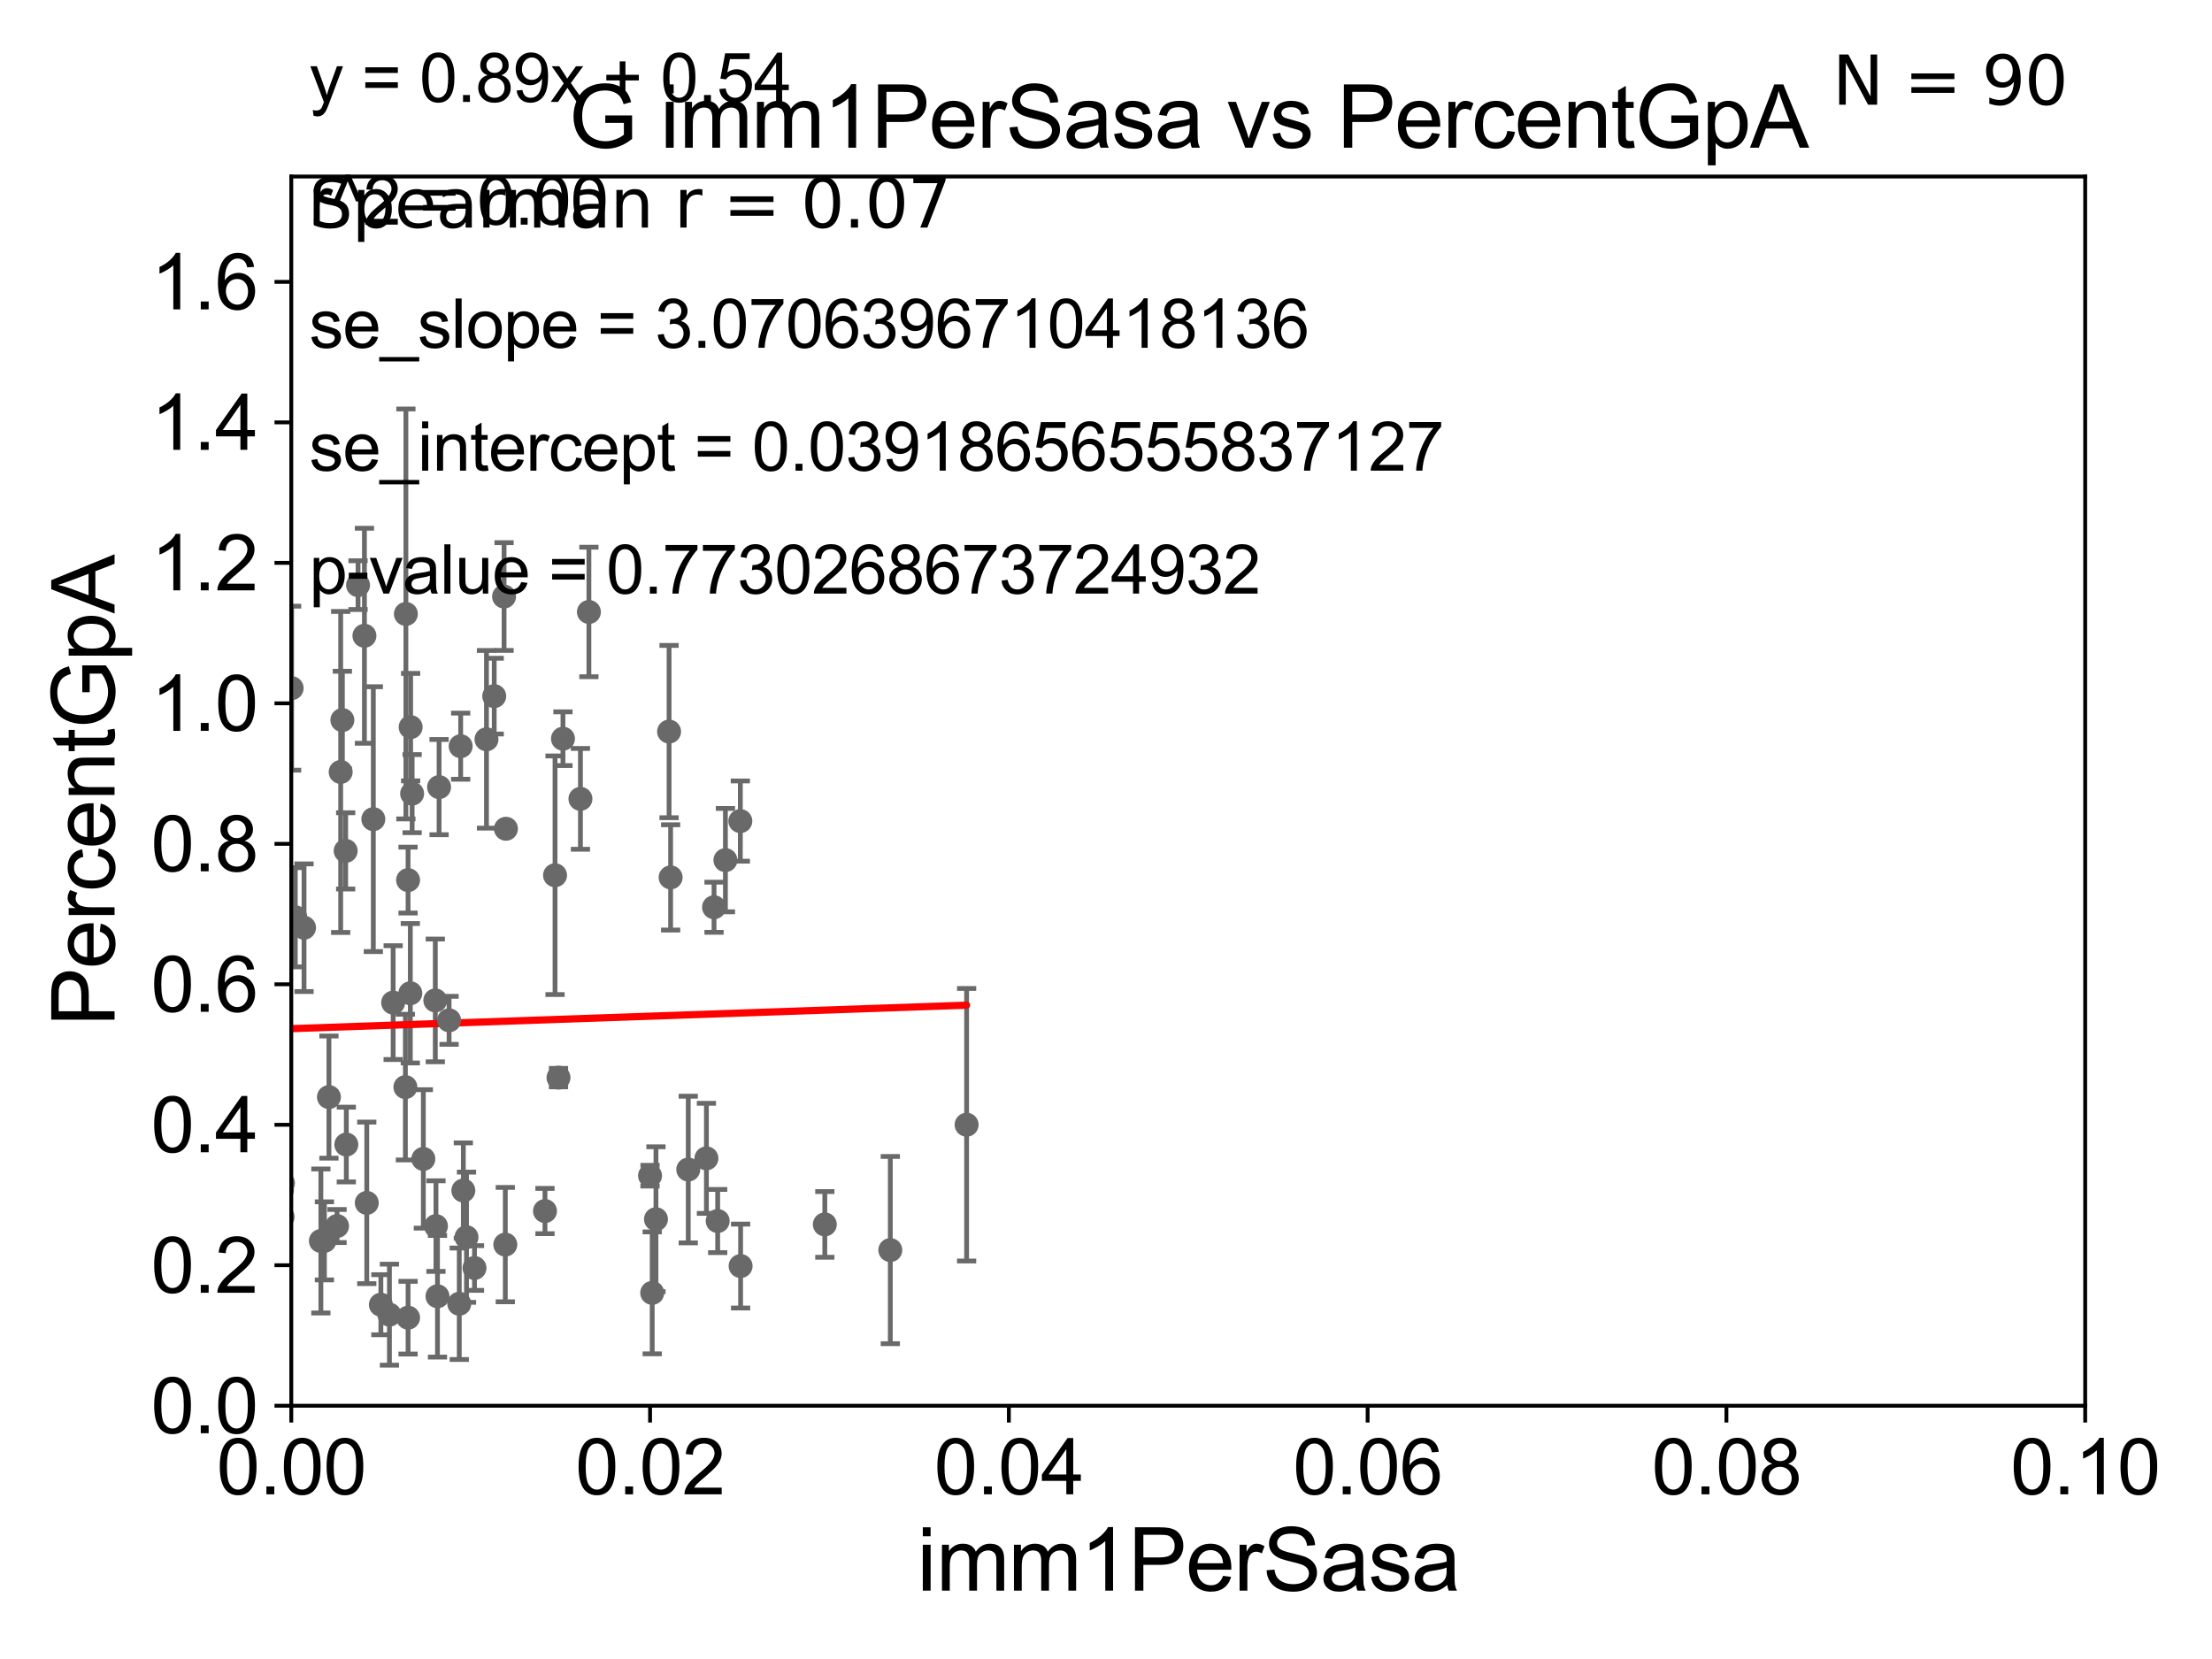 <?xml version="1.0" encoding="utf-8" standalone="no"?>
<!DOCTYPE svg PUBLIC "-//W3C//DTD SVG 1.1//EN"
  "http://www.w3.org/Graphics/SVG/1.1/DTD/svg11.dtd">
<svg xmlns:xlink="http://www.w3.org/1999/xlink" width="460.8pt" height="345.6pt" viewBox="0 0 460.8 345.6" xmlns="http://www.w3.org/2000/svg" version="1.1">
 <defs>
  <style type="text/css">*{stroke-linejoin: round; stroke-linecap: butt}</style>
 </defs>
 <g id="figure_1">
  <g id="patch_1">
   <path d="M 0 345.6 
L 460.8 345.6 
L 460.8 0 
L 0 0 
z
" style="fill: #ffffff"/>
  </g>
  <g id="axes_1">
   <g id="patch_2">
    <path d="M 60.68 292.84 
L 434.385 292.84 
L 434.385 36.775 
L 60.68 36.775 
z
" style="fill: #ffffff"/>
   </g>
   <g id="PathCollection_1">
    <defs>
     <path id="m11b5fef9e1" d="M 0 1.118 
C 0.297 1.118 0.581 1 0.791 0.791 
C 1 0.581 1.118 0.297 1.118 0 
C 1.118 -0.297 1 -0.581 0.791 -0.791 
C 0.581 -1 0.297 -1.118 0 -1.118 
C -0.297 -1.118 -0.581 -1 -0.791 -0.791 
C -1 -0.581 -1.118 -0.297 -1.118 0 
C -1.118 0.297 -1 0.581 -0.791 0.791 
C -0.581 1 -0.297 1.118 0 1.118 
z
" style="stroke: #696969"/>
    </defs>
    <g clip-path="url(#pf9eba1455c)">
     <use xlink:href="#m11b5fef9e1" x="70.969" y="160.814" style="fill: #696969; stroke: #696969"/>
     <use xlink:href="#m11b5fef9e1" x="116.346" y="224.491" style="fill: #696969; stroke: #696969"/>
     <use xlink:href="#m11b5fef9e1" x="53.851" y="255.278" style="fill: #696969; stroke: #696969"/>
     <use xlink:href="#m11b5fef9e1" x="79.344" y="271.795" style="fill: #696969; stroke: #696969"/>
     <use xlink:href="#m11b5fef9e1" x="-1" y="255.275" style="fill: #696969; stroke: #696969"/>
     <use xlink:href="#m11b5fef9e1" x="-1" y="253.031" style="fill: #696969; stroke: #696969"/>
     <use xlink:href="#m11b5fef9e1" x="32.943" y="249.509" style="fill: #696969; stroke: #696969"/>
     <use xlink:href="#m11b5fef9e1" x="91.469" y="163.969" style="fill: #696969; stroke: #696969"/>
     <use xlink:href="#m11b5fef9e1" x="33.419" y="264.045" style="fill: #696969; stroke: #696969"/>
     <use xlink:href="#m11b5fef9e1" x="29.58" y="206.043" style="fill: #696969; stroke: #696969"/>
     <use xlink:href="#m11b5fef9e1" x="98.847" y="264.146" style="fill: #696969; stroke: #696969"/>
     <use xlink:href="#m11b5fef9e1" x="95.674" y="271.596" style="fill: #696969; stroke: #696969"/>
     <use xlink:href="#m11b5fef9e1" x="91.135" y="270.034" style="fill: #696969; stroke: #696969"/>
     <use xlink:href="#m11b5fef9e1" x="70.212" y="255.406" style="fill: #696969; stroke: #696969"/>
     <use xlink:href="#m11b5fef9e1" x="52.578" y="258.335" style="fill: #696969; stroke: #696969"/>
     <use xlink:href="#m11b5fef9e1" x="48.612" y="267.466" style="fill: #696969; stroke: #696969"/>
     <use xlink:href="#m11b5fef9e1" x="54.711" y="208.938" style="fill: #696969; stroke: #696969"/>
     <use xlink:href="#m11b5fef9e1" x="90.818" y="255.418" style="fill: #696969; stroke: #696969"/>
     <use xlink:href="#m11b5fef9e1" x="84.448" y="226.462" style="fill: #696969; stroke: #696969"/>
     <use xlink:href="#m11b5fef9e1" x="85.011" y="274.495" style="fill: #696969; stroke: #696969"/>
     <use xlink:href="#m11b5fef9e1" x="25.027" y="264.219" style="fill: #696969; stroke: #696969"/>
     <use xlink:href="#m11b5fef9e1" x="58.943" y="246.482" style="fill: #696969; stroke: #696969"/>
     <use xlink:href="#m11b5fef9e1" x="95.965" y="155.446" style="fill: #696969; stroke: #696969"/>
     <use xlink:href="#m11b5fef9e1" x="51.398" y="223.65" style="fill: #696969; stroke: #696969"/>
     <use xlink:href="#m11b5fef9e1" x="76.406" y="250.581" style="fill: #696969; stroke: #696969"/>
     <use xlink:href="#m11b5fef9e1" x="25.492" y="262.939" style="fill: #696969; stroke: #696969"/>
     <use xlink:href="#m11b5fef9e1" x="136.649" y="253.981" style="fill: #696969; stroke: #696969"/>
     <use xlink:href="#m11b5fef9e1" x="149.506" y="254.36" style="fill: #696969; stroke: #696969"/>
     <use xlink:href="#m11b5fef9e1" x="151.12" y="179.182" style="fill: #696969; stroke: #696969"/>
     <use xlink:href="#m11b5fef9e1" x="171.824" y="255.069" style="fill: #696969; stroke: #696969"/>
     <use xlink:href="#m11b5fef9e1" x="139.381" y="152.4" style="fill: #696969; stroke: #696969"/>
     <use xlink:href="#m11b5fef9e1" x="201.363" y="234.3" style="fill: #696969; stroke: #696969"/>
     <use xlink:href="#m11b5fef9e1" x="185.468" y="260.415" style="fill: #696969; stroke: #696969"/>
     <use xlink:href="#m11b5fef9e1" x="15.945" y="232.42" style="fill: #696969; stroke: #696969"/>
     <use xlink:href="#m11b5fef9e1" x="147.161" y="241.307" style="fill: #696969; stroke: #696969"/>
     <use xlink:href="#m11b5fef9e1" x="49.015" y="239.809" style="fill: #696969; stroke: #696969"/>
     <use xlink:href="#m11b5fef9e1" x="97.181" y="257.735" style="fill: #696969; stroke: #696969"/>
     <use xlink:href="#m11b5fef9e1" x="154.281" y="263.739" style="fill: #696969; stroke: #696969"/>
     <use xlink:href="#m11b5fef9e1" x="11.003" y="256.854" style="fill: #696969; stroke: #696969"/>
     <use xlink:href="#m11b5fef9e1" x="135.867" y="269.331" style="fill: #696969; stroke: #696969"/>
     <use xlink:href="#m11b5fef9e1" x="96.522" y="248.006" style="fill: #696969; stroke: #696969"/>
     <use xlink:href="#m11b5fef9e1" x="135.413" y="244.914" style="fill: #696969; stroke: #696969"/>
     <use xlink:href="#m11b5fef9e1" x="11.795" y="269.055" style="fill: #696969; stroke: #696969"/>
     <use xlink:href="#m11b5fef9e1" x="52.156" y="260.463" style="fill: #696969; stroke: #696969"/>
     <use xlink:href="#m11b5fef9e1" x="105.264" y="259.271" style="fill: #696969; stroke: #696969"/>
     <use xlink:href="#m11b5fef9e1" x="113.531" y="252.283" style="fill: #696969; stroke: #696969"/>
     <use xlink:href="#m11b5fef9e1" x="88.192" y="241.421" style="fill: #696969; stroke: #696969"/>
     <use xlink:href="#m11b5fef9e1" x="154.226" y="171.046" style="fill: #696969; stroke: #696969"/>
     <use xlink:href="#m11b5fef9e1" x="67.585" y="258.495" style="fill: #696969; stroke: #696969"/>
     <use xlink:href="#m11b5fef9e1" x="61.514" y="191.082" style="fill: #696969; stroke: #696969"/>
     <use xlink:href="#m11b5fef9e1" x="72.145" y="238.43" style="fill: #696969; stroke: #696969"/>
     <use xlink:href="#m11b5fef9e1" x="58.737" y="247.865" style="fill: #696969; stroke: #696969"/>
     <use xlink:href="#m11b5fef9e1" x="105.396" y="172.647" style="fill: #696969; stroke: #696969"/>
     <use xlink:href="#m11b5fef9e1" x="122.68" y="127.485" style="fill: #696969; stroke: #696969"/>
     <use xlink:href="#m11b5fef9e1" x="85.545" y="151.474" style="fill: #696969; stroke: #696969"/>
     <use xlink:href="#m11b5fef9e1" x="75.916" y="132.439" style="fill: #696969; stroke: #696969"/>
     <use xlink:href="#m11b5fef9e1" x="139.703" y="182.777" style="fill: #696969; stroke: #696969"/>
     <use xlink:href="#m11b5fef9e1" x="93.554" y="212.55" style="fill: #696969; stroke: #696969"/>
     <use xlink:href="#m11b5fef9e1" x="85.854" y="165.328" style="fill: #696969; stroke: #696969"/>
     <use xlink:href="#m11b5fef9e1" x="77.771" y="170.644" style="fill: #696969; stroke: #696969"/>
     <use xlink:href="#m11b5fef9e1" x="115.625" y="182.332" style="fill: #696969; stroke: #696969"/>
     <use xlink:href="#m11b5fef9e1" x="90.683" y="208.407" style="fill: #696969; stroke: #696969"/>
     <use xlink:href="#m11b5fef9e1" x="48.627" y="170.955" style="fill: #696969; stroke: #696969"/>
     <use xlink:href="#m11b5fef9e1" x="48.085" y="186.652" style="fill: #696969; stroke: #696969"/>
     <use xlink:href="#m11b5fef9e1" x="71.321" y="150.001" style="fill: #696969; stroke: #696969"/>
     <use xlink:href="#m11b5fef9e1" x="85.008" y="183.34" style="fill: #696969; stroke: #696969"/>
     <use xlink:href="#m11b5fef9e1" x="40.2" y="113.457" style="fill: #696969; stroke: #696969"/>
     <use xlink:href="#m11b5fef9e1" x="60.752" y="143.356" style="fill: #696969; stroke: #696969"/>
     <use xlink:href="#m11b5fef9e1" x="102.956" y="145.017" style="fill: #696969; stroke: #696969"/>
     <use xlink:href="#m11b5fef9e1" x="120.916" y="166.416" style="fill: #696969; stroke: #696969"/>
     <use xlink:href="#m11b5fef9e1" x="74.589" y="121.894" style="fill: #696969; stroke: #696969"/>
     <use xlink:href="#m11b5fef9e1" x="105.008" y="124.27" style="fill: #696969; stroke: #696969"/>
     <use xlink:href="#m11b5fef9e1" x="58.865" y="253.493" style="fill: #696969; stroke: #696969"/>
     <use xlink:href="#m11b5fef9e1" x="68.525" y="228.542" style="fill: #696969; stroke: #696969"/>
     <use xlink:href="#m11b5fef9e1" x="81.902" y="208.864" style="fill: #696969; stroke: #696969"/>
     <use xlink:href="#m11b5fef9e1" x="3.923" y="128.76" style="fill: #696969; stroke: #696969"/>
     <use xlink:href="#m11b5fef9e1" x="63.336" y="193.259" style="fill: #696969; stroke: #696969"/>
     <use xlink:href="#m11b5fef9e1" x="44.54" y="180.884" style="fill: #696969; stroke: #696969"/>
     <use xlink:href="#m11b5fef9e1" x="72.011" y="177.251" style="fill: #696969; stroke: #696969"/>
     <use xlink:href="#m11b5fef9e1" x="117.276" y="153.884" style="fill: #696969; stroke: #696969"/>
     <use xlink:href="#m11b5fef9e1" x="85.478" y="206.914" style="fill: #696969; stroke: #696969"/>
     <use xlink:href="#m11b5fef9e1" x="101.345" y="154.01" style="fill: #696969; stroke: #696969"/>
     <use xlink:href="#m11b5fef9e1" x="66.843" y="258.516" style="fill: #696969; stroke: #696969"/>
     <use xlink:href="#m11b5fef9e1" x="84.555" y="127.898" style="fill: #696969; stroke: #696969"/>
     <use xlink:href="#m11b5fef9e1" x="148.746" y="188.992" style="fill: #696969; stroke: #696969"/>
     <use xlink:href="#m11b5fef9e1" x="30.813" y="236.069" style="fill: #696969; stroke: #696969"/>
     <use xlink:href="#m11b5fef9e1" x="51.725" y="133.988" style="fill: #696969; stroke: #696969"/>
     <use xlink:href="#m11b5fef9e1" x="30.699" y="194.625" style="fill: #696969; stroke: #696969"/>
     <use xlink:href="#m11b5fef9e1" x="81.124" y="273.868" style="fill: #696969; stroke: #696969"/>
     <use xlink:href="#m11b5fef9e1" x="143.375" y="243.637" style="fill: #696969; stroke: #696969"/>
     <use xlink:href="#m11b5fef9e1" x="39.013" y="222.124" style="fill: #696969; stroke: #696969"/>
    </g>
   </g>
   <g id="matplotlib.axis_1">
    <g id="xtick_1">
     <g id="line2d_1">
      <defs>
       <path id="mc73830040b" d="M 0 0 
L 0 3.5 
" style="stroke: #000000; stroke-width: 0.8"/>
      </defs>
      <g>
       <use xlink:href="#mc73830040b" x="60.68" y="292.84" style="stroke: #000000; stroke-width: 0.8"/>
      </g>
     </g>
     <g id="text_1">
      <!-- 0.00 -->
      <g transform="translate(45.111 311.293)scale(0.16 -0.16)">
       <defs>
        <path id="ArialMT-30" d="M 266 2259 
Q 266 3072 433 3567 
Q 600 4063 929 4331 
Q 1259 4600 1759 4600 
Q 2128 4600 2406 4451 
Q 2684 4303 2865 4023 
Q 3047 3744 3150 3342 
Q 3253 2941 3253 2259 
Q 3253 1453 3087 958 
Q 2922 463 2592 192 
Q 2263 -78 1759 -78 
Q 1097 -78 719 397 
Q 266 969 266 2259 
z
M 844 2259 
Q 844 1131 1108 757 
Q 1372 384 1759 384 
Q 2147 384 2411 759 
Q 2675 1134 2675 2259 
Q 2675 3391 2411 3762 
Q 2147 4134 1753 4134 
Q 1366 4134 1134 3806 
Q 844 3388 844 2259 
z
" transform="scale(0.016)"/>
        <path id="ArialMT-2e" d="M 581 0 
L 581 641 
L 1222 641 
L 1222 0 
L 581 0 
z
" transform="scale(0.016)"/>
       </defs>
       <use xlink:href="#ArialMT-30"/>
       <use xlink:href="#ArialMT-2e" x="55.615"/>
       <use xlink:href="#ArialMT-30" x="83.398"/>
       <use xlink:href="#ArialMT-30" x="139.014"/>
      </g>
     </g>
    </g>
    <g id="xtick_2">
     <g id="line2d_2">
      <g>
       <use xlink:href="#mc73830040b" x="135.421" y="292.84" style="stroke: #000000; stroke-width: 0.8"/>
      </g>
     </g>
     <g id="text_2">
      <!-- 0.02 -->
      <g transform="translate(119.852 311.293)scale(0.16 -0.16)">
       <defs>
        <path id="ArialMT-32" d="M 3222 541 
L 3222 0 
L 194 0 
Q 188 203 259 391 
Q 375 700 629 1000 
Q 884 1300 1366 1694 
Q 2113 2306 2375 2664 
Q 2638 3022 2638 3341 
Q 2638 3675 2398 3904 
Q 2159 4134 1775 4134 
Q 1369 4134 1125 3890 
Q 881 3647 878 3216 
L 300 3275 
Q 359 3922 746 4261 
Q 1134 4600 1788 4600 
Q 2447 4600 2831 4234 
Q 3216 3869 3216 3328 
Q 3216 3053 3103 2787 
Q 2991 2522 2730 2228 
Q 2469 1934 1863 1422 
Q 1356 997 1212 845 
Q 1069 694 975 541 
L 3222 541 
z
" transform="scale(0.016)"/>
       </defs>
       <use xlink:href="#ArialMT-30"/>
       <use xlink:href="#ArialMT-2e" x="55.615"/>
       <use xlink:href="#ArialMT-30" x="83.398"/>
       <use xlink:href="#ArialMT-32" x="139.014"/>
      </g>
     </g>
    </g>
    <g id="xtick_3">
     <g id="line2d_3">
      <g>
       <use xlink:href="#mc73830040b" x="210.162" y="292.84" style="stroke: #000000; stroke-width: 0.8"/>
      </g>
     </g>
     <g id="text_3">
      <!-- 0.04 -->
      <g transform="translate(194.593 311.293)scale(0.16 -0.16)">
       <defs>
        <path id="ArialMT-34" d="M 2069 0 
L 2069 1097 
L 81 1097 
L 81 1613 
L 2172 4581 
L 2631 4581 
L 2631 1613 
L 3250 1613 
L 3250 1097 
L 2631 1097 
L 2631 0 
L 2069 0 
z
M 2069 1613 
L 2069 3678 
L 634 1613 
L 2069 1613 
z
" transform="scale(0.016)"/>
       </defs>
       <use xlink:href="#ArialMT-30"/>
       <use xlink:href="#ArialMT-2e" x="55.615"/>
       <use xlink:href="#ArialMT-30" x="83.398"/>
       <use xlink:href="#ArialMT-34" x="139.014"/>
      </g>
     </g>
    </g>
    <g id="xtick_4">
     <g id="line2d_4">
      <g>
       <use xlink:href="#mc73830040b" x="284.903" y="292.84" style="stroke: #000000; stroke-width: 0.8"/>
      </g>
     </g>
     <g id="text_4">
      <!-- 0.06 -->
      <g transform="translate(269.334 311.293)scale(0.16 -0.16)">
       <defs>
        <path id="ArialMT-36" d="M 3184 3459 
L 2625 3416 
Q 2550 3747 2413 3897 
Q 2184 4138 1850 4138 
Q 1581 4138 1378 3988 
Q 1113 3794 959 3422 
Q 806 3050 800 2363 
Q 1003 2672 1297 2822 
Q 1591 2972 1913 2972 
Q 2475 2972 2870 2558 
Q 3266 2144 3266 1488 
Q 3266 1056 3080 686 
Q 2894 316 2569 119 
Q 2244 -78 1831 -78 
Q 1128 -78 684 439 
Q 241 956 241 2144 
Q 241 3472 731 4075 
Q 1159 4600 1884 4600 
Q 2425 4600 2770 4297 
Q 3116 3994 3184 3459 
z
M 888 1484 
Q 888 1194 1011 928 
Q 1134 663 1356 523 
Q 1578 384 1822 384 
Q 2178 384 2434 671 
Q 2691 959 2691 1453 
Q 2691 1928 2437 2201 
Q 2184 2475 1800 2475 
Q 1419 2475 1153 2201 
Q 888 1928 888 1484 
z
" transform="scale(0.016)"/>
       </defs>
       <use xlink:href="#ArialMT-30"/>
       <use xlink:href="#ArialMT-2e" x="55.615"/>
       <use xlink:href="#ArialMT-30" x="83.398"/>
       <use xlink:href="#ArialMT-36" x="139.014"/>
      </g>
     </g>
    </g>
    <g id="xtick_5">
     <g id="line2d_5">
      <g>
       <use xlink:href="#mc73830040b" x="359.644" y="292.84" style="stroke: #000000; stroke-width: 0.8"/>
      </g>
     </g>
     <g id="text_5">
      <!-- 0.08 -->
      <g transform="translate(344.075 311.293)scale(0.16 -0.16)">
       <defs>
        <path id="ArialMT-38" d="M 1131 2484 
Q 781 2613 612 2850 
Q 444 3088 444 3419 
Q 444 3919 803 4259 
Q 1163 4600 1759 4600 
Q 2359 4600 2725 4251 
Q 3091 3903 3091 3403 
Q 3091 3084 2923 2848 
Q 2756 2613 2416 2484 
Q 2838 2347 3058 2040 
Q 3278 1734 3278 1309 
Q 3278 722 2862 322 
Q 2447 -78 1769 -78 
Q 1091 -78 675 323 
Q 259 725 259 1325 
Q 259 1772 486 2073 
Q 713 2375 1131 2484 
z
M 1019 3438 
Q 1019 3113 1228 2906 
Q 1438 2700 1772 2700 
Q 2097 2700 2305 2904 
Q 2513 3109 2513 3406 
Q 2513 3716 2298 3927 
Q 2084 4138 1766 4138 
Q 1444 4138 1231 3931 
Q 1019 3725 1019 3438 
z
M 838 1322 
Q 838 1081 952 856 
Q 1066 631 1291 507 
Q 1516 384 1775 384 
Q 2178 384 2440 643 
Q 2703 903 2703 1303 
Q 2703 1709 2433 1975 
Q 2163 2241 1756 2241 
Q 1359 2241 1098 1978 
Q 838 1716 838 1322 
z
" transform="scale(0.016)"/>
       </defs>
       <use xlink:href="#ArialMT-30"/>
       <use xlink:href="#ArialMT-2e" x="55.615"/>
       <use xlink:href="#ArialMT-30" x="83.398"/>
       <use xlink:href="#ArialMT-38" x="139.014"/>
      </g>
     </g>
    </g>
    <g id="xtick_6">
     <g id="line2d_6">
      <g>
       <use xlink:href="#mc73830040b" x="434.385" y="292.84" style="stroke: #000000; stroke-width: 0.8"/>
      </g>
     </g>
     <g id="text_6">
      <!-- 0.10 -->
      <g transform="translate(418.816 311.293)scale(0.16 -0.16)">
       <defs>
        <path id="ArialMT-31" d="M 2384 0 
L 1822 0 
L 1822 3584 
Q 1619 3391 1289 3197 
Q 959 3003 697 2906 
L 697 3450 
Q 1169 3672 1522 3987 
Q 1875 4303 2022 4600 
L 2384 4600 
L 2384 0 
z
" transform="scale(0.016)"/>
       </defs>
       <use xlink:href="#ArialMT-30"/>
       <use xlink:href="#ArialMT-2e" x="55.615"/>
       <use xlink:href="#ArialMT-31" x="83.398"/>
       <use xlink:href="#ArialMT-30" x="139.014"/>
      </g>
     </g>
    </g>
    <g id="text_7">
     <!-- imm1PerSasa -->
     <g transform="translate(191.017 331.357)scale(0.18 -0.18)">
      <defs>
       <path id="ArialMT-69" d="M 425 3934 
L 425 4581 
L 988 4581 
L 988 3934 
L 425 3934 
z
M 425 0 
L 425 3319 
L 988 3319 
L 988 0 
L 425 0 
z
" transform="scale(0.016)"/>
       <path id="ArialMT-6d" d="M 422 0 
L 422 3319 
L 925 3319 
L 925 2853 
Q 1081 3097 1340 3245 
Q 1600 3394 1931 3394 
Q 2300 3394 2536 3241 
Q 2772 3088 2869 2813 
Q 3263 3394 3894 3394 
Q 4388 3394 4653 3120 
Q 4919 2847 4919 2278 
L 4919 0 
L 4359 0 
L 4359 2091 
Q 4359 2428 4304 2576 
Q 4250 2725 4106 2815 
Q 3963 2906 3769 2906 
Q 3419 2906 3187 2673 
Q 2956 2441 2956 1928 
L 2956 0 
L 2394 0 
L 2394 2156 
Q 2394 2531 2256 2718 
Q 2119 2906 1806 2906 
Q 1569 2906 1367 2781 
Q 1166 2656 1075 2415 
Q 984 2175 984 1722 
L 984 0 
L 422 0 
z
" transform="scale(0.016)"/>
       <path id="ArialMT-50" d="M 494 0 
L 494 4581 
L 2222 4581 
Q 2678 4581 2919 4538 
Q 3256 4481 3484 4323 
Q 3713 4166 3852 3881 
Q 3991 3597 3991 3256 
Q 3991 2672 3619 2267 
Q 3247 1863 2275 1863 
L 1100 1863 
L 1100 0 
L 494 0 
z
M 1100 2403 
L 2284 2403 
Q 2872 2403 3119 2622 
Q 3366 2841 3366 3238 
Q 3366 3525 3220 3729 
Q 3075 3934 2838 4000 
Q 2684 4041 2272 4041 
L 1100 4041 
L 1100 2403 
z
" transform="scale(0.016)"/>
       <path id="ArialMT-65" d="M 2694 1069 
L 3275 997 
Q 3138 488 2766 206 
Q 2394 -75 1816 -75 
Q 1088 -75 661 373 
Q 234 822 234 1631 
Q 234 2469 665 2931 
Q 1097 3394 1784 3394 
Q 2450 3394 2872 2941 
Q 3294 2488 3294 1666 
Q 3294 1616 3291 1516 
L 816 1516 
Q 847 969 1125 678 
Q 1403 388 1819 388 
Q 2128 388 2347 550 
Q 2566 713 2694 1069 
z
M 847 1978 
L 2700 1978 
Q 2663 2397 2488 2606 
Q 2219 2931 1791 2931 
Q 1403 2931 1139 2672 
Q 875 2413 847 1978 
z
" transform="scale(0.016)"/>
       <path id="ArialMT-72" d="M 416 0 
L 416 3319 
L 922 3319 
L 922 2816 
Q 1116 3169 1280 3281 
Q 1444 3394 1641 3394 
Q 1925 3394 2219 3213 
L 2025 2691 
Q 1819 2813 1613 2813 
Q 1428 2813 1281 2702 
Q 1134 2591 1072 2394 
Q 978 2094 978 1738 
L 978 0 
L 416 0 
z
" transform="scale(0.016)"/>
       <path id="ArialMT-53" d="M 288 1472 
L 859 1522 
Q 900 1178 1048 958 
Q 1197 738 1509 602 
Q 1822 466 2213 466 
Q 2559 466 2825 569 
Q 3091 672 3220 851 
Q 3350 1031 3350 1244 
Q 3350 1459 3225 1620 
Q 3100 1781 2813 1891 
Q 2628 1963 1997 2114 
Q 1366 2266 1113 2400 
Q 784 2572 623 2826 
Q 463 3081 463 3397 
Q 463 3744 659 4045 
Q 856 4347 1234 4503 
Q 1613 4659 2075 4659 
Q 2584 4659 2973 4495 
Q 3363 4331 3572 4012 
Q 3781 3694 3797 3291 
L 3216 3247 
Q 3169 3681 2898 3903 
Q 2628 4125 2100 4125 
Q 1550 4125 1298 3923 
Q 1047 3722 1047 3438 
Q 1047 3191 1225 3031 
Q 1400 2872 2139 2705 
Q 2878 2538 3153 2413 
Q 3553 2228 3743 1945 
Q 3934 1663 3934 1294 
Q 3934 928 3725 604 
Q 3516 281 3123 101 
Q 2731 -78 2241 -78 
Q 1619 -78 1198 103 
Q 778 284 539 648 
Q 300 1013 288 1472 
z
" transform="scale(0.016)"/>
       <path id="ArialMT-61" d="M 2588 409 
Q 2275 144 1986 34 
Q 1697 -75 1366 -75 
Q 819 -75 525 192 
Q 231 459 231 875 
Q 231 1119 342 1320 
Q 453 1522 633 1644 
Q 813 1766 1038 1828 
Q 1203 1872 1538 1913 
Q 2219 1994 2541 2106 
Q 2544 2222 2544 2253 
Q 2544 2597 2384 2738 
Q 2169 2928 1744 2928 
Q 1347 2928 1158 2789 
Q 969 2650 878 2297 
L 328 2372 
Q 403 2725 575 2942 
Q 747 3159 1072 3276 
Q 1397 3394 1825 3394 
Q 2250 3394 2515 3294 
Q 2781 3194 2906 3042 
Q 3031 2891 3081 2659 
Q 3109 2516 3109 2141 
L 3109 1391 
Q 3109 606 3145 398 
Q 3181 191 3288 0 
L 2700 0 
Q 2613 175 2588 409 
z
M 2541 1666 
Q 2234 1541 1622 1453 
Q 1275 1403 1131 1340 
Q 988 1278 909 1158 
Q 831 1038 831 891 
Q 831 666 1001 516 
Q 1172 366 1500 366 
Q 1825 366 2078 508 
Q 2331 650 2450 897 
Q 2541 1088 2541 1459 
L 2541 1666 
z
" transform="scale(0.016)"/>
       <path id="ArialMT-73" d="M 197 991 
L 753 1078 
Q 800 744 1014 566 
Q 1228 388 1613 388 
Q 2000 388 2187 545 
Q 2375 703 2375 916 
Q 2375 1106 2209 1216 
Q 2094 1291 1634 1406 
Q 1016 1563 777 1677 
Q 538 1791 414 1992 
Q 291 2194 291 2438 
Q 291 2659 392 2848 
Q 494 3038 669 3163 
Q 800 3259 1026 3326 
Q 1253 3394 1513 3394 
Q 1903 3394 2198 3281 
Q 2494 3169 2634 2976 
Q 2775 2784 2828 2463 
L 2278 2388 
Q 2241 2644 2061 2787 
Q 1881 2931 1553 2931 
Q 1166 2931 1000 2803 
Q 834 2675 834 2503 
Q 834 2394 903 2306 
Q 972 2216 1119 2156 
Q 1203 2125 1616 2013 
Q 2213 1853 2448 1751 
Q 2684 1650 2818 1456 
Q 2953 1263 2953 975 
Q 2953 694 2789 445 
Q 2625 197 2315 61 
Q 2006 -75 1616 -75 
Q 969 -75 630 194 
Q 291 463 197 991 
z
" transform="scale(0.016)"/>
      </defs>
      <use xlink:href="#ArialMT-69"/>
      <use xlink:href="#ArialMT-6d" x="22.217"/>
      <use xlink:href="#ArialMT-6d" x="105.518"/>
      <use xlink:href="#ArialMT-31" x="188.818"/>
      <use xlink:href="#ArialMT-50" x="244.434"/>
      <use xlink:href="#ArialMT-65" x="311.133"/>
      <use xlink:href="#ArialMT-72" x="366.748"/>
      <use xlink:href="#ArialMT-53" x="400.049"/>
      <use xlink:href="#ArialMT-61" x="466.748"/>
      <use xlink:href="#ArialMT-73" x="522.363"/>
      <use xlink:href="#ArialMT-61" x="572.363"/>
     </g>
    </g>
   </g>
   <g id="matplotlib.axis_2">
    <g id="ytick_1">
     <g id="line2d_7">
      <defs>
       <path id="m2c48a77022" d="M 0 0 
L -3.5 0 
" style="stroke: #000000; stroke-width: 0.8"/>
      </defs>
      <g>
       <use xlink:href="#m2c48a77022" x="60.68" y="292.84" style="stroke: #000000; stroke-width: 0.8"/>
      </g>
     </g>
     <g id="text_8">
      <!-- 0.0 -->
      <g transform="translate(31.44 298.566)scale(0.16 -0.16)">
       <use xlink:href="#ArialMT-30"/>
       <use xlink:href="#ArialMT-2e" x="55.615"/>
       <use xlink:href="#ArialMT-30" x="83.398"/>
      </g>
     </g>
    </g>
    <g id="ytick_2">
     <g id="line2d_8">
      <g>
       <use xlink:href="#m2c48a77022" x="60.68" y="263.575" style="stroke: #000000; stroke-width: 0.8"/>
      </g>
     </g>
     <g id="text_9">
      <!-- 0.2 -->
      <g transform="translate(31.44 269.302)scale(0.16 -0.16)">
       <use xlink:href="#ArialMT-30"/>
       <use xlink:href="#ArialMT-2e" x="55.615"/>
       <use xlink:href="#ArialMT-32" x="83.398"/>
      </g>
     </g>
    </g>
    <g id="ytick_3">
     <g id="line2d_9">
      <g>
       <use xlink:href="#m2c48a77022" x="60.68" y="234.311" style="stroke: #000000; stroke-width: 0.8"/>
      </g>
     </g>
     <g id="text_10">
      <!-- 0.4 -->
      <g transform="translate(31.44 240.037)scale(0.16 -0.16)">
       <use xlink:href="#ArialMT-30"/>
       <use xlink:href="#ArialMT-2e" x="55.615"/>
       <use xlink:href="#ArialMT-34" x="83.398"/>
      </g>
     </g>
    </g>
    <g id="ytick_4">
     <g id="line2d_10">
      <g>
       <use xlink:href="#m2c48a77022" x="60.68" y="205.046" style="stroke: #000000; stroke-width: 0.8"/>
      </g>
     </g>
     <g id="text_11">
      <!-- 0.6 -->
      <g transform="translate(31.44 210.772)scale(0.16 -0.16)">
       <use xlink:href="#ArialMT-30"/>
       <use xlink:href="#ArialMT-2e" x="55.615"/>
       <use xlink:href="#ArialMT-36" x="83.398"/>
      </g>
     </g>
    </g>
    <g id="ytick_5">
     <g id="line2d_11">
      <g>
       <use xlink:href="#m2c48a77022" x="60.68" y="175.782" style="stroke: #000000; stroke-width: 0.8"/>
      </g>
     </g>
     <g id="text_12">
      <!-- 0.8 -->
      <g transform="translate(31.44 181.508)scale(0.16 -0.16)">
       <use xlink:href="#ArialMT-30"/>
       <use xlink:href="#ArialMT-2e" x="55.615"/>
       <use xlink:href="#ArialMT-38" x="83.398"/>
      </g>
     </g>
    </g>
    <g id="ytick_6">
     <g id="line2d_12">
      <g>
       <use xlink:href="#m2c48a77022" x="60.68" y="146.517" style="stroke: #000000; stroke-width: 0.8"/>
      </g>
     </g>
     <g id="text_13">
      <!-- 1.0 -->
      <g transform="translate(31.44 152.243)scale(0.16 -0.16)">
       <use xlink:href="#ArialMT-31"/>
       <use xlink:href="#ArialMT-2e" x="55.615"/>
       <use xlink:href="#ArialMT-30" x="83.398"/>
      </g>
     </g>
    </g>
    <g id="ytick_7">
     <g id="line2d_13">
      <g>
       <use xlink:href="#m2c48a77022" x="60.68" y="117.252" style="stroke: #000000; stroke-width: 0.8"/>
      </g>
     </g>
     <g id="text_14">
      <!-- 1.2 -->
      <g transform="translate(31.44 122.979)scale(0.16 -0.16)">
       <use xlink:href="#ArialMT-31"/>
       <use xlink:href="#ArialMT-2e" x="55.615"/>
       <use xlink:href="#ArialMT-32" x="83.398"/>
      </g>
     </g>
    </g>
    <g id="ytick_8">
     <g id="line2d_14">
      <g>
       <use xlink:href="#m2c48a77022" x="60.68" y="87.988" style="stroke: #000000; stroke-width: 0.8"/>
      </g>
     </g>
     <g id="text_15">
      <!-- 1.4 -->
      <g transform="translate(31.44 93.714)scale(0.16 -0.16)">
       <use xlink:href="#ArialMT-31"/>
       <use xlink:href="#ArialMT-2e" x="55.615"/>
       <use xlink:href="#ArialMT-34" x="83.398"/>
      </g>
     </g>
    </g>
    <g id="ytick_9">
     <g id="line2d_15">
      <g>
       <use xlink:href="#m2c48a77022" x="60.68" y="58.723" style="stroke: #000000; stroke-width: 0.8"/>
      </g>
     </g>
     <g id="text_16">
      <!-- 1.6 -->
      <g transform="translate(31.44 64.45)scale(0.16 -0.16)">
       <use xlink:href="#ArialMT-31"/>
       <use xlink:href="#ArialMT-2e" x="55.615"/>
       <use xlink:href="#ArialMT-36" x="83.398"/>
      </g>
     </g>
    </g>
    <g id="text_17">
     <!-- PercentGpA -->
     <g transform="translate(23.863 213.831)rotate(-90)scale(0.18 -0.18)">
      <defs>
       <path id="ArialMT-63" d="M 2588 1216 
L 3141 1144 
Q 3050 572 2676 248 
Q 2303 -75 1759 -75 
Q 1078 -75 664 370 
Q 250 816 250 1647 
Q 250 2184 428 2587 
Q 606 2991 970 3192 
Q 1334 3394 1763 3394 
Q 2303 3394 2647 3120 
Q 2991 2847 3088 2344 
L 2541 2259 
Q 2463 2594 2264 2762 
Q 2066 2931 1784 2931 
Q 1359 2931 1093 2626 
Q 828 2322 828 1663 
Q 828 994 1084 691 
Q 1341 388 1753 388 
Q 2084 388 2306 591 
Q 2528 794 2588 1216 
z
" transform="scale(0.016)"/>
       <path id="ArialMT-6e" d="M 422 0 
L 422 3319 
L 928 3319 
L 928 2847 
Q 1294 3394 1984 3394 
Q 2284 3394 2536 3286 
Q 2788 3178 2913 3003 
Q 3038 2828 3088 2588 
Q 3119 2431 3119 2041 
L 3119 0 
L 2556 0 
L 2556 2019 
Q 2556 2363 2490 2533 
Q 2425 2703 2258 2804 
Q 2091 2906 1866 2906 
Q 1506 2906 1245 2678 
Q 984 2450 984 1813 
L 984 0 
L 422 0 
z
" transform="scale(0.016)"/>
       <path id="ArialMT-74" d="M 1650 503 
L 1731 6 
Q 1494 -44 1306 -44 
Q 1000 -44 831 53 
Q 663 150 594 308 
Q 525 466 525 972 
L 525 2881 
L 113 2881 
L 113 3319 
L 525 3319 
L 525 4141 
L 1084 4478 
L 1084 3319 
L 1650 3319 
L 1650 2881 
L 1084 2881 
L 1084 941 
Q 1084 700 1114 631 
Q 1144 563 1211 522 
Q 1278 481 1403 481 
Q 1497 481 1650 503 
z
" transform="scale(0.016)"/>
       <path id="ArialMT-47" d="M 2638 1797 
L 2638 2334 
L 4578 2338 
L 4578 638 
Q 4131 281 3656 101 
Q 3181 -78 2681 -78 
Q 2006 -78 1454 211 
Q 903 500 622 1047 
Q 341 1594 341 2269 
Q 341 2938 620 3517 
Q 900 4097 1425 4378 
Q 1950 4659 2634 4659 
Q 3131 4659 3532 4498 
Q 3934 4338 4162 4050 
Q 4391 3763 4509 3300 
L 3963 3150 
Q 3859 3500 3706 3700 
Q 3553 3900 3268 4020 
Q 2984 4141 2638 4141 
Q 2222 4141 1919 4014 
Q 1616 3888 1430 3681 
Q 1244 3475 1141 3228 
Q 966 2803 966 2306 
Q 966 1694 1177 1281 
Q 1388 869 1791 669 
Q 2194 469 2647 469 
Q 3041 469 3416 620 
Q 3791 772 3984 944 
L 3984 1797 
L 2638 1797 
z
" transform="scale(0.016)"/>
       <path id="ArialMT-70" d="M 422 -1272 
L 422 3319 
L 934 3319 
L 934 2888 
Q 1116 3141 1344 3267 
Q 1572 3394 1897 3394 
Q 2322 3394 2647 3175 
Q 2972 2956 3137 2557 
Q 3303 2159 3303 1684 
Q 3303 1175 3120 767 
Q 2938 359 2589 142 
Q 2241 -75 1856 -75 
Q 1575 -75 1351 44 
Q 1128 163 984 344 
L 984 -1272 
L 422 -1272 
z
M 931 1641 
Q 931 1000 1190 694 
Q 1450 388 1819 388 
Q 2194 388 2461 705 
Q 2728 1022 2728 1688 
Q 2728 2322 2467 2637 
Q 2206 2953 1844 2953 
Q 1484 2953 1207 2617 
Q 931 2281 931 1641 
z
" transform="scale(0.016)"/>
       <path id="ArialMT-41" d="M -9 0 
L 1750 4581 
L 2403 4581 
L 4278 0 
L 3588 0 
L 3053 1388 
L 1138 1388 
L 634 0 
L -9 0 
z
M 1313 1881 
L 2866 1881 
L 2388 3150 
Q 2169 3728 2063 4100 
Q 1975 3659 1816 3225 
L 1313 1881 
z
" transform="scale(0.016)"/>
      </defs>
      <use xlink:href="#ArialMT-50"/>
      <use xlink:href="#ArialMT-65" x="66.699"/>
      <use xlink:href="#ArialMT-72" x="122.314"/>
      <use xlink:href="#ArialMT-63" x="155.615"/>
      <use xlink:href="#ArialMT-65" x="205.615"/>
      <use xlink:href="#ArialMT-6e" x="261.23"/>
      <use xlink:href="#ArialMT-74" x="316.846"/>
      <use xlink:href="#ArialMT-47" x="344.629"/>
      <use xlink:href="#ArialMT-70" x="422.412"/>
      <use xlink:href="#ArialMT-41" x="478.027"/>
     </g>
    </g>
   </g>
   <g id="LineCollection_1">
    <path d="M 70.969 194.248 
L 70.969 127.379 
" clip-path="url(#pf9eba1455c)" style="fill: none; stroke: #696969"/>
    <path d="M 116.346 226.412 
L 116.346 222.569 
" clip-path="url(#pf9eba1455c)" style="fill: none; stroke: #696969"/>
    <path d="M 53.851 271.005 
L 53.851 239.552 
" clip-path="url(#pf9eba1455c)" style="fill: none; stroke: #696969"/>
    <path d="M 79.344 278.056 
L 79.344 265.534 
" clip-path="url(#pf9eba1455c)" style="fill: none; stroke: #696969"/>
    <path clip-path="url(#pf9eba1455c)" style="fill: none; stroke: #696969"/>
    <path d="M 32.943 263.382 
L 32.943 235.636 
" clip-path="url(#pf9eba1455c)" style="fill: none; stroke: #696969"/>
    <path d="M 91.469 173.889 
L 91.469 154.049 
" clip-path="url(#pf9eba1455c)" style="fill: none; stroke: #696969"/>
    <path d="M 33.419 269.528 
L 33.419 258.562 
" clip-path="url(#pf9eba1455c)" style="fill: none; stroke: #696969"/>
    <path d="M 29.58 210.445 
L 29.58 201.642 
" clip-path="url(#pf9eba1455c)" style="fill: none; stroke: #696969"/>
    <path d="M 98.847 268.803 
L 98.847 259.488 
" clip-path="url(#pf9eba1455c)" style="fill: none; stroke: #696969"/>
    <path d="M 95.674 283.204 
L 95.674 259.989 
" clip-path="url(#pf9eba1455c)" style="fill: none; stroke: #696969"/>
    <path d="M 91.135 282.705 
L 91.135 257.362 
" clip-path="url(#pf9eba1455c)" style="fill: none; stroke: #696969"/>
    <path d="M 70.212 258.849 
L 70.212 251.962 
" clip-path="url(#pf9eba1455c)" style="fill: none; stroke: #696969"/>
    <path d="M 52.578 264.093 
L 52.578 252.577 
" clip-path="url(#pf9eba1455c)" style="fill: none; stroke: #696969"/>
    <path d="M 48.612 279.568 
L 48.612 255.365 
" clip-path="url(#pf9eba1455c)" style="fill: none; stroke: #696969"/>
    <path d="M 54.711 217.872 
L 54.711 200.004 
" clip-path="url(#pf9eba1455c)" style="fill: none; stroke: #696969"/>
    <path d="M 90.818 264.856 
L 90.818 245.979 
" clip-path="url(#pf9eba1455c)" style="fill: none; stroke: #696969"/>
    <path d="M 84.448 241.637 
L 84.448 211.286 
" clip-path="url(#pf9eba1455c)" style="fill: none; stroke: #696969"/>
    <path d="M 85.011 282.07 
L 85.011 266.919 
" clip-path="url(#pf9eba1455c)" style="fill: none; stroke: #696969"/>
    <path d="M 25.027 271.889 
L 25.027 256.548 
" clip-path="url(#pf9eba1455c)" style="fill: none; stroke: #696969"/>
    <path d="M 58.943 250.215 
L 58.943 242.748 
" clip-path="url(#pf9eba1455c)" style="fill: none; stroke: #696969"/>
    <path d="M 95.965 162.332 
L 95.965 148.56 
" clip-path="url(#pf9eba1455c)" style="fill: none; stroke: #696969"/>
    <path d="M 51.398 238.066 
L 51.398 209.234 
" clip-path="url(#pf9eba1455c)" style="fill: none; stroke: #696969"/>
    <path d="M 76.406 267.408 
L 76.406 233.754 
" clip-path="url(#pf9eba1455c)" style="fill: none; stroke: #696969"/>
    <path d="M 25.492 276.751 
L 25.492 249.126 
" clip-path="url(#pf9eba1455c)" style="fill: none; stroke: #696969"/>
    <path d="M 136.649 269.068 
L 136.649 238.894 
" clip-path="url(#pf9eba1455c)" style="fill: none; stroke: #696969"/>
    <path d="M 149.506 260.941 
L 149.506 247.779 
" clip-path="url(#pf9eba1455c)" style="fill: none; stroke: #696969"/>
    <path d="M 151.12 189.95 
L 151.12 168.414 
" clip-path="url(#pf9eba1455c)" style="fill: none; stroke: #696969"/>
    <path d="M 171.824 261.913 
L 171.824 248.225 
" clip-path="url(#pf9eba1455c)" style="fill: none; stroke: #696969"/>
    <path d="M 139.381 170.343 
L 139.381 134.457 
" clip-path="url(#pf9eba1455c)" style="fill: none; stroke: #696969"/>
    <path d="M 201.363 262.684 
L 201.363 205.917 
" clip-path="url(#pf9eba1455c)" style="fill: none; stroke: #696969"/>
    <path d="M 185.468 279.913 
L 185.468 240.916 
" clip-path="url(#pf9eba1455c)" style="fill: none; stroke: #696969"/>
    <path d="M 15.945 238.612 
L 15.945 226.228 
" clip-path="url(#pf9eba1455c)" style="fill: none; stroke: #696969"/>
    <path d="M 147.161 252.772 
L 147.161 229.842 
" clip-path="url(#pf9eba1455c)" style="fill: none; stroke: #696969"/>
    <path d="M 49.015 242.825 
L 49.015 236.793 
" clip-path="url(#pf9eba1455c)" style="fill: none; stroke: #696969"/>
    <path d="M 97.181 271.297 
L 97.181 244.174 
" clip-path="url(#pf9eba1455c)" style="fill: none; stroke: #696969"/>
    <path d="M 154.281 272.477 
L 154.281 255.001 
" clip-path="url(#pf9eba1455c)" style="fill: none; stroke: #696969"/>
    <path d="M 11.003 265.411 
L 11.003 248.298 
" clip-path="url(#pf9eba1455c)" style="fill: none; stroke: #696969"/>
    <path d="M 135.867 282.032 
L 135.867 256.63 
" clip-path="url(#pf9eba1455c)" style="fill: none; stroke: #696969"/>
    <path d="M 96.522 257.928 
L 96.522 238.085 
" clip-path="url(#pf9eba1455c)" style="fill: none; stroke: #696969"/>
    <path d="M 135.413 247.073 
L 135.413 242.756 
" clip-path="url(#pf9eba1455c)" style="fill: none; stroke: #696969"/>
    <path d="M 11.795 284.266 
L 11.795 253.845 
" clip-path="url(#pf9eba1455c)" style="fill: none; stroke: #696969"/>
    <path d="M 52.156 276.132 
L 52.156 244.794 
" clip-path="url(#pf9eba1455c)" style="fill: none; stroke: #696969"/>
    <path d="M 105.264 271.182 
L 105.264 247.36 
" clip-path="url(#pf9eba1455c)" style="fill: none; stroke: #696969"/>
    <path d="M 113.531 257 
L 113.531 247.566 
" clip-path="url(#pf9eba1455c)" style="fill: none; stroke: #696969"/>
    <path d="M 88.192 255.839 
L 88.192 227.003 
" clip-path="url(#pf9eba1455c)" style="fill: none; stroke: #696969"/>
    <path d="M 154.226 179.402 
L 154.226 162.689 
" clip-path="url(#pf9eba1455c)" style="fill: none; stroke: #696969"/>
    <path d="M 67.585 266.629 
L 67.585 250.361 
" clip-path="url(#pf9eba1455c)" style="fill: none; stroke: #696969"/>
    <path d="M 61.514 201.42 
L 61.514 180.744 
" clip-path="url(#pf9eba1455c)" style="fill: none; stroke: #696969"/>
    <path d="M 72.145 246.215 
L 72.145 230.645 
" clip-path="url(#pf9eba1455c)" style="fill: none; stroke: #696969"/>
    <path d="M 58.737 277.353 
L 58.737 218.376 
" clip-path="url(#pf9eba1455c)" style="fill: none; stroke: #696969"/>
    <path d="M 105.396 173.156 
L 105.396 172.138 
" clip-path="url(#pf9eba1455c)" style="fill: none; stroke: #696969"/>
    <path d="M 122.68 140.978 
L 122.68 113.992 
" clip-path="url(#pf9eba1455c)" style="fill: none; stroke: #696969"/>
    <path d="M 85.545 162.668 
L 85.545 140.279 
" clip-path="url(#pf9eba1455c)" style="fill: none; stroke: #696969"/>
    <path d="M 75.916 154.832 
L 75.916 110.045 
" clip-path="url(#pf9eba1455c)" style="fill: none; stroke: #696969"/>
    <path d="M 139.703 193.745 
L 139.703 171.809 
" clip-path="url(#pf9eba1455c)" style="fill: none; stroke: #696969"/>
    <path d="M 93.554 217.551 
L 93.554 207.55 
" clip-path="url(#pf9eba1455c)" style="fill: none; stroke: #696969"/>
    <path d="M 85.854 173.462 
L 85.854 157.194 
" clip-path="url(#pf9eba1455c)" style="fill: none; stroke: #696969"/>
    <path d="M 77.771 198.23 
L 77.771 143.057 
" clip-path="url(#pf9eba1455c)" style="fill: none; stroke: #696969"/>
    <path d="M 115.625 207.184 
L 115.625 157.479 
" clip-path="url(#pf9eba1455c)" style="fill: none; stroke: #696969"/>
    <path d="M 90.683 221.193 
L 90.683 195.622 
" clip-path="url(#pf9eba1455c)" style="fill: none; stroke: #696969"/>
    <path d="M 48.627 177.108 
L 48.627 164.801 
" clip-path="url(#pf9eba1455c)" style="fill: none; stroke: #696969"/>
    <path d="M 48.085 197.295 
L 48.085 176.008 
" clip-path="url(#pf9eba1455c)" style="fill: none; stroke: #696969"/>
    <path d="M 71.321 160.164 
L 71.321 139.838 
" clip-path="url(#pf9eba1455c)" style="fill: none; stroke: #696969"/>
    <path d="M 85.008 190.204 
L 85.008 176.476 
" clip-path="url(#pf9eba1455c)" style="fill: none; stroke: #696969"/>
    <path d="M 40.2 131.674 
L 40.2 95.24 
" clip-path="url(#pf9eba1455c)" style="fill: none; stroke: #696969"/>
    <path d="M 60.752 160.438 
L 60.752 126.274 
" clip-path="url(#pf9eba1455c)" style="fill: none; stroke: #696969"/>
    <path d="M 102.956 152.909 
L 102.956 137.124 
" clip-path="url(#pf9eba1455c)" style="fill: none; stroke: #696969"/>
    <path d="M 120.916 176.919 
L 120.916 155.913 
" clip-path="url(#pf9eba1455c)" style="fill: none; stroke: #696969"/>
    <path d="M 74.589 126.971 
L 74.589 116.817 
" clip-path="url(#pf9eba1455c)" style="fill: none; stroke: #696969"/>
    <path d="M 105.008 135.492 
L 105.008 113.048 
" clip-path="url(#pf9eba1455c)" style="fill: none; stroke: #696969"/>
    <path d="M 58.865 261.195 
L 58.865 245.791 
" clip-path="url(#pf9eba1455c)" style="fill: none; stroke: #696969"/>
    <path d="M 68.525 241.265 
L 68.525 215.819 
" clip-path="url(#pf9eba1455c)" style="fill: none; stroke: #696969"/>
    <path d="M 81.902 220.718 
L 81.902 197.009 
" clip-path="url(#pf9eba1455c)" style="fill: none; stroke: #696969"/>
    <path d="M 3.923 136.924 
L 3.923 120.597 
" clip-path="url(#pf9eba1455c)" style="fill: none; stroke: #696969"/>
    <path d="M 63.336 206.555 
L 63.336 179.962 
" clip-path="url(#pf9eba1455c)" style="fill: none; stroke: #696969"/>
    <path d="M 44.54 202.485 
L 44.54 159.282 
" clip-path="url(#pf9eba1455c)" style="fill: none; stroke: #696969"/>
    <path d="M 72.011 185.195 
L 72.011 169.307 
" clip-path="url(#pf9eba1455c)" style="fill: none; stroke: #696969"/>
    <path d="M 117.276 159.478 
L 117.276 148.29 
" clip-path="url(#pf9eba1455c)" style="fill: none; stroke: #696969"/>
    <path d="M 85.478 221.434 
L 85.478 192.394 
" clip-path="url(#pf9eba1455c)" style="fill: none; stroke: #696969"/>
    <path d="M 101.345 172.515 
L 101.345 135.504 
" clip-path="url(#pf9eba1455c)" style="fill: none; stroke: #696969"/>
    <path d="M 66.843 273.517 
L 66.843 243.515 
" clip-path="url(#pf9eba1455c)" style="fill: none; stroke: #696969"/>
    <path d="M 84.555 170.595 
L 84.555 85.201 
" clip-path="url(#pf9eba1455c)" style="fill: none; stroke: #696969"/>
    <path d="M 148.746 194.214 
L 148.746 183.77 
" clip-path="url(#pf9eba1455c)" style="fill: none; stroke: #696969"/>
    <path d="M 30.813 238.748 
L 30.813 233.39 
" clip-path="url(#pf9eba1455c)" style="fill: none; stroke: #696969"/>
    <path d="M 51.725 137.624 
L 51.725 130.353 
" clip-path="url(#pf9eba1455c)" style="fill: none; stroke: #696969"/>
    <path d="M 30.699 213.318 
L 30.699 175.933 
" clip-path="url(#pf9eba1455c)" style="fill: none; stroke: #696969"/>
    <path d="M 81.124 284.388 
L 81.124 263.347 
" clip-path="url(#pf9eba1455c)" style="fill: none; stroke: #696969"/>
    <path d="M 143.375 258.912 
L 143.375 228.361 
" clip-path="url(#pf9eba1455c)" style="fill: none; stroke: #696969"/>
    <path d="M 39.013 227.046 
L 39.013 217.201 
" clip-path="url(#pf9eba1455c)" style="fill: none; stroke: #696969"/>
   </g>
   <g id="line2d_16">
    <defs>
     <path id="mfce8e76952" d="M 2 0 
L -2 -0 
" style="stroke: #696969"/>
    </defs>
    <g clip-path="url(#pf9eba1455c)">
     <use xlink:href="#mfce8e76952" x="70.969" y="194.248" style="fill: #696969; stroke: #696969"/>
     <use xlink:href="#mfce8e76952" x="116.346" y="226.412" style="fill: #696969; stroke: #696969"/>
     <use xlink:href="#mfce8e76952" x="53.851" y="271.005" style="fill: #696969; stroke: #696969"/>
     <use xlink:href="#mfce8e76952" x="79.344" y="278.056" style="fill: #696969; stroke: #696969"/>
     <use xlink:href="#mfce8e76952" x="-1" y="265.763" style="fill: #696969; stroke: #696969"/>
     <use xlink:href="#mfce8e76952" x="-1" y="264.429" style="fill: #696969; stroke: #696969"/>
     <use xlink:href="#mfce8e76952" x="32.943" y="263.382" style="fill: #696969; stroke: #696969"/>
     <use xlink:href="#mfce8e76952" x="91.469" y="173.889" style="fill: #696969; stroke: #696969"/>
     <use xlink:href="#mfce8e76952" x="33.419" y="269.528" style="fill: #696969; stroke: #696969"/>
     <use xlink:href="#mfce8e76952" x="29.58" y="210.445" style="fill: #696969; stroke: #696969"/>
     <use xlink:href="#mfce8e76952" x="98.847" y="268.803" style="fill: #696969; stroke: #696969"/>
     <use xlink:href="#mfce8e76952" x="95.674" y="283.204" style="fill: #696969; stroke: #696969"/>
     <use xlink:href="#mfce8e76952" x="91.135" y="282.705" style="fill: #696969; stroke: #696969"/>
     <use xlink:href="#mfce8e76952" x="70.212" y="258.849" style="fill: #696969; stroke: #696969"/>
     <use xlink:href="#mfce8e76952" x="52.578" y="264.093" style="fill: #696969; stroke: #696969"/>
     <use xlink:href="#mfce8e76952" x="48.612" y="279.568" style="fill: #696969; stroke: #696969"/>
     <use xlink:href="#mfce8e76952" x="54.711" y="217.872" style="fill: #696969; stroke: #696969"/>
     <use xlink:href="#mfce8e76952" x="90.818" y="264.856" style="fill: #696969; stroke: #696969"/>
     <use xlink:href="#mfce8e76952" x="84.448" y="241.637" style="fill: #696969; stroke: #696969"/>
     <use xlink:href="#mfce8e76952" x="85.011" y="282.07" style="fill: #696969; stroke: #696969"/>
     <use xlink:href="#mfce8e76952" x="25.027" y="271.889" style="fill: #696969; stroke: #696969"/>
     <use xlink:href="#mfce8e76952" x="58.943" y="250.215" style="fill: #696969; stroke: #696969"/>
     <use xlink:href="#mfce8e76952" x="95.965" y="162.332" style="fill: #696969; stroke: #696969"/>
     <use xlink:href="#mfce8e76952" x="51.398" y="238.066" style="fill: #696969; stroke: #696969"/>
     <use xlink:href="#mfce8e76952" x="76.406" y="267.408" style="fill: #696969; stroke: #696969"/>
     <use xlink:href="#mfce8e76952" x="25.492" y="276.751" style="fill: #696969; stroke: #696969"/>
     <use xlink:href="#mfce8e76952" x="136.649" y="269.068" style="fill: #696969; stroke: #696969"/>
     <use xlink:href="#mfce8e76952" x="149.506" y="260.941" style="fill: #696969; stroke: #696969"/>
     <use xlink:href="#mfce8e76952" x="151.12" y="189.95" style="fill: #696969; stroke: #696969"/>
     <use xlink:href="#mfce8e76952" x="171.824" y="261.913" style="fill: #696969; stroke: #696969"/>
     <use xlink:href="#mfce8e76952" x="139.381" y="170.343" style="fill: #696969; stroke: #696969"/>
     <use xlink:href="#mfce8e76952" x="201.363" y="262.684" style="fill: #696969; stroke: #696969"/>
     <use xlink:href="#mfce8e76952" x="185.468" y="279.913" style="fill: #696969; stroke: #696969"/>
     <use xlink:href="#mfce8e76952" x="15.945" y="238.612" style="fill: #696969; stroke: #696969"/>
     <use xlink:href="#mfce8e76952" x="147.161" y="252.772" style="fill: #696969; stroke: #696969"/>
     <use xlink:href="#mfce8e76952" x="49.015" y="242.825" style="fill: #696969; stroke: #696969"/>
     <use xlink:href="#mfce8e76952" x="97.181" y="271.297" style="fill: #696969; stroke: #696969"/>
     <use xlink:href="#mfce8e76952" x="154.281" y="272.477" style="fill: #696969; stroke: #696969"/>
     <use xlink:href="#mfce8e76952" x="11.003" y="265.411" style="fill: #696969; stroke: #696969"/>
     <use xlink:href="#mfce8e76952" x="135.867" y="282.032" style="fill: #696969; stroke: #696969"/>
     <use xlink:href="#mfce8e76952" x="96.522" y="257.928" style="fill: #696969; stroke: #696969"/>
     <use xlink:href="#mfce8e76952" x="135.413" y="247.073" style="fill: #696969; stroke: #696969"/>
     <use xlink:href="#mfce8e76952" x="11.795" y="284.266" style="fill: #696969; stroke: #696969"/>
     <use xlink:href="#mfce8e76952" x="52.156" y="276.132" style="fill: #696969; stroke: #696969"/>
     <use xlink:href="#mfce8e76952" x="105.264" y="271.182" style="fill: #696969; stroke: #696969"/>
     <use xlink:href="#mfce8e76952" x="113.531" y="257" style="fill: #696969; stroke: #696969"/>
     <use xlink:href="#mfce8e76952" x="88.192" y="255.839" style="fill: #696969; stroke: #696969"/>
     <use xlink:href="#mfce8e76952" x="154.226" y="179.402" style="fill: #696969; stroke: #696969"/>
     <use xlink:href="#mfce8e76952" x="67.585" y="266.629" style="fill: #696969; stroke: #696969"/>
     <use xlink:href="#mfce8e76952" x="61.514" y="201.42" style="fill: #696969; stroke: #696969"/>
     <use xlink:href="#mfce8e76952" x="72.145" y="246.215" style="fill: #696969; stroke: #696969"/>
     <use xlink:href="#mfce8e76952" x="58.737" y="277.353" style="fill: #696969; stroke: #696969"/>
     <use xlink:href="#mfce8e76952" x="105.396" y="173.156" style="fill: #696969; stroke: #696969"/>
     <use xlink:href="#mfce8e76952" x="122.68" y="140.978" style="fill: #696969; stroke: #696969"/>
     <use xlink:href="#mfce8e76952" x="85.545" y="162.668" style="fill: #696969; stroke: #696969"/>
     <use xlink:href="#mfce8e76952" x="75.916" y="154.832" style="fill: #696969; stroke: #696969"/>
     <use xlink:href="#mfce8e76952" x="139.703" y="193.745" style="fill: #696969; stroke: #696969"/>
     <use xlink:href="#mfce8e76952" x="93.554" y="217.551" style="fill: #696969; stroke: #696969"/>
     <use xlink:href="#mfce8e76952" x="85.854" y="173.462" style="fill: #696969; stroke: #696969"/>
     <use xlink:href="#mfce8e76952" x="77.771" y="198.23" style="fill: #696969; stroke: #696969"/>
     <use xlink:href="#mfce8e76952" x="115.625" y="207.184" style="fill: #696969; stroke: #696969"/>
     <use xlink:href="#mfce8e76952" x="90.683" y="221.193" style="fill: #696969; stroke: #696969"/>
     <use xlink:href="#mfce8e76952" x="48.627" y="177.108" style="fill: #696969; stroke: #696969"/>
     <use xlink:href="#mfce8e76952" x="48.085" y="197.295" style="fill: #696969; stroke: #696969"/>
     <use xlink:href="#mfce8e76952" x="71.321" y="160.164" style="fill: #696969; stroke: #696969"/>
     <use xlink:href="#mfce8e76952" x="85.008" y="190.204" style="fill: #696969; stroke: #696969"/>
     <use xlink:href="#mfce8e76952" x="40.2" y="131.674" style="fill: #696969; stroke: #696969"/>
     <use xlink:href="#mfce8e76952" x="60.752" y="160.438" style="fill: #696969; stroke: #696969"/>
     <use xlink:href="#mfce8e76952" x="102.956" y="152.909" style="fill: #696969; stroke: #696969"/>
     <use xlink:href="#mfce8e76952" x="120.916" y="176.919" style="fill: #696969; stroke: #696969"/>
     <use xlink:href="#mfce8e76952" x="74.589" y="126.971" style="fill: #696969; stroke: #696969"/>
     <use xlink:href="#mfce8e76952" x="105.008" y="135.492" style="fill: #696969; stroke: #696969"/>
     <use xlink:href="#mfce8e76952" x="58.865" y="261.195" style="fill: #696969; stroke: #696969"/>
     <use xlink:href="#mfce8e76952" x="68.525" y="241.265" style="fill: #696969; stroke: #696969"/>
     <use xlink:href="#mfce8e76952" x="81.902" y="220.718" style="fill: #696969; stroke: #696969"/>
     <use xlink:href="#mfce8e76952" x="3.923" y="136.924" style="fill: #696969; stroke: #696969"/>
     <use xlink:href="#mfce8e76952" x="63.336" y="206.555" style="fill: #696969; stroke: #696969"/>
     <use xlink:href="#mfce8e76952" x="44.54" y="202.485" style="fill: #696969; stroke: #696969"/>
     <use xlink:href="#mfce8e76952" x="72.011" y="185.195" style="fill: #696969; stroke: #696969"/>
     <use xlink:href="#mfce8e76952" x="117.276" y="159.478" style="fill: #696969; stroke: #696969"/>
     <use xlink:href="#mfce8e76952" x="85.478" y="221.434" style="fill: #696969; stroke: #696969"/>
     <use xlink:href="#mfce8e76952" x="101.345" y="172.515" style="fill: #696969; stroke: #696969"/>
     <use xlink:href="#mfce8e76952" x="66.843" y="273.517" style="fill: #696969; stroke: #696969"/>
     <use xlink:href="#mfce8e76952" x="84.555" y="170.595" style="fill: #696969; stroke: #696969"/>
     <use xlink:href="#mfce8e76952" x="148.746" y="194.214" style="fill: #696969; stroke: #696969"/>
     <use xlink:href="#mfce8e76952" x="30.813" y="238.748" style="fill: #696969; stroke: #696969"/>
     <use xlink:href="#mfce8e76952" x="51.725" y="137.624" style="fill: #696969; stroke: #696969"/>
     <use xlink:href="#mfce8e76952" x="30.699" y="213.318" style="fill: #696969; stroke: #696969"/>
     <use xlink:href="#mfce8e76952" x="81.124" y="284.388" style="fill: #696969; stroke: #696969"/>
     <use xlink:href="#mfce8e76952" x="143.375" y="258.912" style="fill: #696969; stroke: #696969"/>
     <use xlink:href="#mfce8e76952" x="39.013" y="227.046" style="fill: #696969; stroke: #696969"/>
    </g>
   </g>
   <g id="line2d_17">
    <g clip-path="url(#pf9eba1455c)">
     <use xlink:href="#mfce8e76952" x="70.969" y="127.379" style="fill: #696969; stroke: #696969"/>
     <use xlink:href="#mfce8e76952" x="116.346" y="222.569" style="fill: #696969; stroke: #696969"/>
     <use xlink:href="#mfce8e76952" x="53.851" y="239.552" style="fill: #696969; stroke: #696969"/>
     <use xlink:href="#mfce8e76952" x="79.344" y="265.534" style="fill: #696969; stroke: #696969"/>
     <use xlink:href="#mfce8e76952" x="-1" y="244.788" style="fill: #696969; stroke: #696969"/>
     <use xlink:href="#mfce8e76952" x="-1" y="241.633" style="fill: #696969; stroke: #696969"/>
     <use xlink:href="#mfce8e76952" x="32.943" y="235.636" style="fill: #696969; stroke: #696969"/>
     <use xlink:href="#mfce8e76952" x="91.469" y="154.049" style="fill: #696969; stroke: #696969"/>
     <use xlink:href="#mfce8e76952" x="33.419" y="258.562" style="fill: #696969; stroke: #696969"/>
     <use xlink:href="#mfce8e76952" x="29.58" y="201.642" style="fill: #696969; stroke: #696969"/>
     <use xlink:href="#mfce8e76952" x="98.847" y="259.488" style="fill: #696969; stroke: #696969"/>
     <use xlink:href="#mfce8e76952" x="95.674" y="259.989" style="fill: #696969; stroke: #696969"/>
     <use xlink:href="#mfce8e76952" x="91.135" y="257.362" style="fill: #696969; stroke: #696969"/>
     <use xlink:href="#mfce8e76952" x="70.212" y="251.962" style="fill: #696969; stroke: #696969"/>
     <use xlink:href="#mfce8e76952" x="52.578" y="252.577" style="fill: #696969; stroke: #696969"/>
     <use xlink:href="#mfce8e76952" x="48.612" y="255.365" style="fill: #696969; stroke: #696969"/>
     <use xlink:href="#mfce8e76952" x="54.711" y="200.004" style="fill: #696969; stroke: #696969"/>
     <use xlink:href="#mfce8e76952" x="90.818" y="245.979" style="fill: #696969; stroke: #696969"/>
     <use xlink:href="#mfce8e76952" x="84.448" y="211.286" style="fill: #696969; stroke: #696969"/>
     <use xlink:href="#mfce8e76952" x="85.011" y="266.919" style="fill: #696969; stroke: #696969"/>
     <use xlink:href="#mfce8e76952" x="25.027" y="256.548" style="fill: #696969; stroke: #696969"/>
     <use xlink:href="#mfce8e76952" x="58.943" y="242.748" style="fill: #696969; stroke: #696969"/>
     <use xlink:href="#mfce8e76952" x="95.965" y="148.56" style="fill: #696969; stroke: #696969"/>
     <use xlink:href="#mfce8e76952" x="51.398" y="209.234" style="fill: #696969; stroke: #696969"/>
     <use xlink:href="#mfce8e76952" x="76.406" y="233.754" style="fill: #696969; stroke: #696969"/>
     <use xlink:href="#mfce8e76952" x="25.492" y="249.126" style="fill: #696969; stroke: #696969"/>
     <use xlink:href="#mfce8e76952" x="136.649" y="238.894" style="fill: #696969; stroke: #696969"/>
     <use xlink:href="#mfce8e76952" x="149.506" y="247.779" style="fill: #696969; stroke: #696969"/>
     <use xlink:href="#mfce8e76952" x="151.12" y="168.414" style="fill: #696969; stroke: #696969"/>
     <use xlink:href="#mfce8e76952" x="171.824" y="248.225" style="fill: #696969; stroke: #696969"/>
     <use xlink:href="#mfce8e76952" x="139.381" y="134.457" style="fill: #696969; stroke: #696969"/>
     <use xlink:href="#mfce8e76952" x="201.363" y="205.917" style="fill: #696969; stroke: #696969"/>
     <use xlink:href="#mfce8e76952" x="185.468" y="240.916" style="fill: #696969; stroke: #696969"/>
     <use xlink:href="#mfce8e76952" x="15.945" y="226.228" style="fill: #696969; stroke: #696969"/>
     <use xlink:href="#mfce8e76952" x="147.161" y="229.842" style="fill: #696969; stroke: #696969"/>
     <use xlink:href="#mfce8e76952" x="49.015" y="236.793" style="fill: #696969; stroke: #696969"/>
     <use xlink:href="#mfce8e76952" x="97.181" y="244.174" style="fill: #696969; stroke: #696969"/>
     <use xlink:href="#mfce8e76952" x="154.281" y="255.001" style="fill: #696969; stroke: #696969"/>
     <use xlink:href="#mfce8e76952" x="11.003" y="248.298" style="fill: #696969; stroke: #696969"/>
     <use xlink:href="#mfce8e76952" x="135.867" y="256.63" style="fill: #696969; stroke: #696969"/>
     <use xlink:href="#mfce8e76952" x="96.522" y="238.085" style="fill: #696969; stroke: #696969"/>
     <use xlink:href="#mfce8e76952" x="135.413" y="242.756" style="fill: #696969; stroke: #696969"/>
     <use xlink:href="#mfce8e76952" x="11.795" y="253.845" style="fill: #696969; stroke: #696969"/>
     <use xlink:href="#mfce8e76952" x="52.156" y="244.794" style="fill: #696969; stroke: #696969"/>
     <use xlink:href="#mfce8e76952" x="105.264" y="247.36" style="fill: #696969; stroke: #696969"/>
     <use xlink:href="#mfce8e76952" x="113.531" y="247.566" style="fill: #696969; stroke: #696969"/>
     <use xlink:href="#mfce8e76952" x="88.192" y="227.003" style="fill: #696969; stroke: #696969"/>
     <use xlink:href="#mfce8e76952" x="154.226" y="162.689" style="fill: #696969; stroke: #696969"/>
     <use xlink:href="#mfce8e76952" x="67.585" y="250.361" style="fill: #696969; stroke: #696969"/>
     <use xlink:href="#mfce8e76952" x="61.514" y="180.744" style="fill: #696969; stroke: #696969"/>
     <use xlink:href="#mfce8e76952" x="72.145" y="230.645" style="fill: #696969; stroke: #696969"/>
     <use xlink:href="#mfce8e76952" x="58.737" y="218.376" style="fill: #696969; stroke: #696969"/>
     <use xlink:href="#mfce8e76952" x="105.396" y="172.138" style="fill: #696969; stroke: #696969"/>
     <use xlink:href="#mfce8e76952" x="122.68" y="113.992" style="fill: #696969; stroke: #696969"/>
     <use xlink:href="#mfce8e76952" x="85.545" y="140.279" style="fill: #696969; stroke: #696969"/>
     <use xlink:href="#mfce8e76952" x="75.916" y="110.045" style="fill: #696969; stroke: #696969"/>
     <use xlink:href="#mfce8e76952" x="139.703" y="171.809" style="fill: #696969; stroke: #696969"/>
     <use xlink:href="#mfce8e76952" x="93.554" y="207.55" style="fill: #696969; stroke: #696969"/>
     <use xlink:href="#mfce8e76952" x="85.854" y="157.194" style="fill: #696969; stroke: #696969"/>
     <use xlink:href="#mfce8e76952" x="77.771" y="143.057" style="fill: #696969; stroke: #696969"/>
     <use xlink:href="#mfce8e76952" x="115.625" y="157.479" style="fill: #696969; stroke: #696969"/>
     <use xlink:href="#mfce8e76952" x="90.683" y="195.622" style="fill: #696969; stroke: #696969"/>
     <use xlink:href="#mfce8e76952" x="48.627" y="164.801" style="fill: #696969; stroke: #696969"/>
     <use xlink:href="#mfce8e76952" x="48.085" y="176.008" style="fill: #696969; stroke: #696969"/>
     <use xlink:href="#mfce8e76952" x="71.321" y="139.838" style="fill: #696969; stroke: #696969"/>
     <use xlink:href="#mfce8e76952" x="85.008" y="176.476" style="fill: #696969; stroke: #696969"/>
     <use xlink:href="#mfce8e76952" x="40.2" y="95.24" style="fill: #696969; stroke: #696969"/>
     <use xlink:href="#mfce8e76952" x="60.752" y="126.274" style="fill: #696969; stroke: #696969"/>
     <use xlink:href="#mfce8e76952" x="102.956" y="137.124" style="fill: #696969; stroke: #696969"/>
     <use xlink:href="#mfce8e76952" x="120.916" y="155.913" style="fill: #696969; stroke: #696969"/>
     <use xlink:href="#mfce8e76952" x="74.589" y="116.817" style="fill: #696969; stroke: #696969"/>
     <use xlink:href="#mfce8e76952" x="105.008" y="113.048" style="fill: #696969; stroke: #696969"/>
     <use xlink:href="#mfce8e76952" x="58.865" y="245.791" style="fill: #696969; stroke: #696969"/>
     <use xlink:href="#mfce8e76952" x="68.525" y="215.819" style="fill: #696969; stroke: #696969"/>
     <use xlink:href="#mfce8e76952" x="81.902" y="197.009" style="fill: #696969; stroke: #696969"/>
     <use xlink:href="#mfce8e76952" x="3.923" y="120.597" style="fill: #696969; stroke: #696969"/>
     <use xlink:href="#mfce8e76952" x="63.336" y="179.962" style="fill: #696969; stroke: #696969"/>
     <use xlink:href="#mfce8e76952" x="44.54" y="159.282" style="fill: #696969; stroke: #696969"/>
     <use xlink:href="#mfce8e76952" x="72.011" y="169.307" style="fill: #696969; stroke: #696969"/>
     <use xlink:href="#mfce8e76952" x="117.276" y="148.29" style="fill: #696969; stroke: #696969"/>
     <use xlink:href="#mfce8e76952" x="85.478" y="192.394" style="fill: #696969; stroke: #696969"/>
     <use xlink:href="#mfce8e76952" x="101.345" y="135.504" style="fill: #696969; stroke: #696969"/>
     <use xlink:href="#mfce8e76952" x="66.843" y="243.515" style="fill: #696969; stroke: #696969"/>
     <use xlink:href="#mfce8e76952" x="84.555" y="85.201" style="fill: #696969; stroke: #696969"/>
     <use xlink:href="#mfce8e76952" x="148.746" y="183.77" style="fill: #696969; stroke: #696969"/>
     <use xlink:href="#mfce8e76952" x="30.813" y="233.39" style="fill: #696969; stroke: #696969"/>
     <use xlink:href="#mfce8e76952" x="51.725" y="130.353" style="fill: #696969; stroke: #696969"/>
     <use xlink:href="#mfce8e76952" x="30.699" y="175.933" style="fill: #696969; stroke: #696969"/>
     <use xlink:href="#mfce8e76952" x="81.124" y="263.347" style="fill: #696969; stroke: #696969"/>
     <use xlink:href="#mfce8e76952" x="143.375" y="228.361" style="fill: #696969; stroke: #696969"/>
     <use xlink:href="#mfce8e76952" x="39.013" y="217.201" style="fill: #696969; stroke: #696969"/>
    </g>
   </g>
   <g id="line2d_18">
    <path d="M 70.969 213.934 
L 116.346 212.355 
L 53.851 214.529 
L 79.344 213.642 
L -1 216.437 
M -1 216.437 
L 32.943 215.256 
L 91.469 213.22 
L 33.419 215.24 
L 29.58 215.373 
L 98.847 212.964 
L 95.674 213.074 
L 91.135 213.232 
L 70.212 213.96 
L 52.578 214.573 
L 48.612 214.711 
L 54.711 214.499 
L 90.818 213.243 
L 84.448 213.465 
L 85.011 213.445 
L 25.027 215.532 
L 58.943 214.352 
L 95.965 213.064 
L 51.398 214.614 
L 76.406 213.744 
L 25.492 215.515 
L 136.649 211.649 
L 149.506 211.202 
L 151.12 211.146 
L 171.824 210.425 
L 139.381 211.554 
L 201.363 209.398 
L 185.468 209.951 
L 15.945 215.847 
L 147.161 211.283 
L 49.015 214.697 
L 97.181 213.022 
L 154.281 211.036 
L 11.003 216.019 
L 135.867 211.676 
L 96.522 213.045 
L 135.413 211.692 
L 11.795 215.992 
L 52.156 214.588 
L 105.264 212.741 
L 113.531 212.453 
L 88.192 213.334 
L 154.226 211.038 
L 67.585 214.051 
L 61.514 214.262 
L 72.145 213.893 
L 58.737 214.359 
L 105.396 212.736 
L 122.68 212.135 
L 85.545 213.427 
L 75.916 213.761 
L 139.703 211.543 
L 93.554 213.148 
L 85.854 213.416 
L 77.771 213.697 
L 115.625 212.38 
L 90.683 213.248 
L 48.627 214.711 
L 48.085 214.73 
L 71.321 213.921 
L 85.008 213.445 
L 40.2 215.004 
L 60.752 214.289 
L 102.956 212.821 
L 120.916 212.196 
L 74.589 213.808 
L 105.008 212.75 
L 58.865 214.355 
L 68.525 214.019 
L 81.902 213.553 
L 3.923 216.266 
L 63.336 214.199 
L 44.54 214.853 
L 72.011 213.897 
L 117.276 212.323 
L 85.478 213.429 
L 101.345 212.877 
L 66.843 214.077 
L 84.555 213.461 
L 148.746 211.228 
L 30.813 215.33 
L 51.725 214.603 
L 30.699 215.334 
L 81.124 213.58 
L 143.375 211.415 
L 39.013 215.045 
" clip-path="url(#pf9eba1455c)" style="fill: none; stroke: #ff0000; stroke-width: 1.5; stroke-linecap: square"/>
   </g>
   <g id="line2d_19">
    <defs>
     <path id="ma272136c01" d="M 0 2 
C 0.53 2 1.039 1.789 1.414 1.414 
C 1.789 1.039 2 0.53 2 0 
C 2 -0.53 1.789 -1.039 1.414 -1.414 
C 1.039 -1.789 0.53 -2 0 -2 
C -0.53 -2 -1.039 -1.789 -1.414 -1.414 
C -1.789 -1.039 -2 -0.53 -2 0 
C -2 0.53 -1.789 1.039 -1.414 1.414 
C -1.039 1.789 -0.53 2 0 2 
z
" style="stroke: #696969"/>
    </defs>
    <g clip-path="url(#pf9eba1455c)">
     <use xlink:href="#ma272136c01" x="70.969" y="160.814" style="fill: #696969; stroke: #696969"/>
     <use xlink:href="#ma272136c01" x="116.346" y="224.491" style="fill: #696969; stroke: #696969"/>
     <use xlink:href="#ma272136c01" x="53.851" y="255.278" style="fill: #696969; stroke: #696969"/>
     <use xlink:href="#ma272136c01" x="79.344" y="271.795" style="fill: #696969; stroke: #696969"/>
     <use xlink:href="#ma272136c01" x="-1" y="255.275" style="fill: #696969; stroke: #696969"/>
     <use xlink:href="#ma272136c01" x="-1" y="253.031" style="fill: #696969; stroke: #696969"/>
     <use xlink:href="#ma272136c01" x="32.943" y="249.509" style="fill: #696969; stroke: #696969"/>
     <use xlink:href="#ma272136c01" x="91.469" y="163.969" style="fill: #696969; stroke: #696969"/>
     <use xlink:href="#ma272136c01" x="33.419" y="264.045" style="fill: #696969; stroke: #696969"/>
     <use xlink:href="#ma272136c01" x="29.58" y="206.043" style="fill: #696969; stroke: #696969"/>
     <use xlink:href="#ma272136c01" x="98.847" y="264.146" style="fill: #696969; stroke: #696969"/>
     <use xlink:href="#ma272136c01" x="95.674" y="271.596" style="fill: #696969; stroke: #696969"/>
     <use xlink:href="#ma272136c01" x="91.135" y="270.034" style="fill: #696969; stroke: #696969"/>
     <use xlink:href="#ma272136c01" x="70.212" y="255.406" style="fill: #696969; stroke: #696969"/>
     <use xlink:href="#ma272136c01" x="52.578" y="258.335" style="fill: #696969; stroke: #696969"/>
     <use xlink:href="#ma272136c01" x="48.612" y="267.466" style="fill: #696969; stroke: #696969"/>
     <use xlink:href="#ma272136c01" x="54.711" y="208.938" style="fill: #696969; stroke: #696969"/>
     <use xlink:href="#ma272136c01" x="90.818" y="255.418" style="fill: #696969; stroke: #696969"/>
     <use xlink:href="#ma272136c01" x="84.448" y="226.462" style="fill: #696969; stroke: #696969"/>
     <use xlink:href="#ma272136c01" x="85.011" y="274.495" style="fill: #696969; stroke: #696969"/>
     <use xlink:href="#ma272136c01" x="25.027" y="264.219" style="fill: #696969; stroke: #696969"/>
     <use xlink:href="#ma272136c01" x="58.943" y="246.482" style="fill: #696969; stroke: #696969"/>
     <use xlink:href="#ma272136c01" x="95.965" y="155.446" style="fill: #696969; stroke: #696969"/>
     <use xlink:href="#ma272136c01" x="51.398" y="223.65" style="fill: #696969; stroke: #696969"/>
     <use xlink:href="#ma272136c01" x="76.406" y="250.581" style="fill: #696969; stroke: #696969"/>
     <use xlink:href="#ma272136c01" x="25.492" y="262.939" style="fill: #696969; stroke: #696969"/>
     <use xlink:href="#ma272136c01" x="136.649" y="253.981" style="fill: #696969; stroke: #696969"/>
     <use xlink:href="#ma272136c01" x="149.506" y="254.36" style="fill: #696969; stroke: #696969"/>
     <use xlink:href="#ma272136c01" x="151.12" y="179.182" style="fill: #696969; stroke: #696969"/>
     <use xlink:href="#ma272136c01" x="171.824" y="255.069" style="fill: #696969; stroke: #696969"/>
     <use xlink:href="#ma272136c01" x="139.381" y="152.4" style="fill: #696969; stroke: #696969"/>
     <use xlink:href="#ma272136c01" x="201.363" y="234.3" style="fill: #696969; stroke: #696969"/>
     <use xlink:href="#ma272136c01" x="185.468" y="260.415" style="fill: #696969; stroke: #696969"/>
     <use xlink:href="#ma272136c01" x="15.945" y="232.42" style="fill: #696969; stroke: #696969"/>
     <use xlink:href="#ma272136c01" x="147.161" y="241.307" style="fill: #696969; stroke: #696969"/>
     <use xlink:href="#ma272136c01" x="49.015" y="239.809" style="fill: #696969; stroke: #696969"/>
     <use xlink:href="#ma272136c01" x="97.181" y="257.735" style="fill: #696969; stroke: #696969"/>
     <use xlink:href="#ma272136c01" x="154.281" y="263.739" style="fill: #696969; stroke: #696969"/>
     <use xlink:href="#ma272136c01" x="11.003" y="256.854" style="fill: #696969; stroke: #696969"/>
     <use xlink:href="#ma272136c01" x="135.867" y="269.331" style="fill: #696969; stroke: #696969"/>
     <use xlink:href="#ma272136c01" x="96.522" y="248.006" style="fill: #696969; stroke: #696969"/>
     <use xlink:href="#ma272136c01" x="135.413" y="244.914" style="fill: #696969; stroke: #696969"/>
     <use xlink:href="#ma272136c01" x="11.795" y="269.055" style="fill: #696969; stroke: #696969"/>
     <use xlink:href="#ma272136c01" x="52.156" y="260.463" style="fill: #696969; stroke: #696969"/>
     <use xlink:href="#ma272136c01" x="105.264" y="259.271" style="fill: #696969; stroke: #696969"/>
     <use xlink:href="#ma272136c01" x="113.531" y="252.283" style="fill: #696969; stroke: #696969"/>
     <use xlink:href="#ma272136c01" x="88.192" y="241.421" style="fill: #696969; stroke: #696969"/>
     <use xlink:href="#ma272136c01" x="154.226" y="171.046" style="fill: #696969; stroke: #696969"/>
     <use xlink:href="#ma272136c01" x="67.585" y="258.495" style="fill: #696969; stroke: #696969"/>
     <use xlink:href="#ma272136c01" x="61.514" y="191.082" style="fill: #696969; stroke: #696969"/>
     <use xlink:href="#ma272136c01" x="72.145" y="238.43" style="fill: #696969; stroke: #696969"/>
     <use xlink:href="#ma272136c01" x="58.737" y="247.865" style="fill: #696969; stroke: #696969"/>
     <use xlink:href="#ma272136c01" x="105.396" y="172.647" style="fill: #696969; stroke: #696969"/>
     <use xlink:href="#ma272136c01" x="122.68" y="127.485" style="fill: #696969; stroke: #696969"/>
     <use xlink:href="#ma272136c01" x="85.545" y="151.474" style="fill: #696969; stroke: #696969"/>
     <use xlink:href="#ma272136c01" x="75.916" y="132.439" style="fill: #696969; stroke: #696969"/>
     <use xlink:href="#ma272136c01" x="139.703" y="182.777" style="fill: #696969; stroke: #696969"/>
     <use xlink:href="#ma272136c01" x="93.554" y="212.55" style="fill: #696969; stroke: #696969"/>
     <use xlink:href="#ma272136c01" x="85.854" y="165.328" style="fill: #696969; stroke: #696969"/>
     <use xlink:href="#ma272136c01" x="77.771" y="170.644" style="fill: #696969; stroke: #696969"/>
     <use xlink:href="#ma272136c01" x="115.625" y="182.332" style="fill: #696969; stroke: #696969"/>
     <use xlink:href="#ma272136c01" x="90.683" y="208.407" style="fill: #696969; stroke: #696969"/>
     <use xlink:href="#ma272136c01" x="48.627" y="170.955" style="fill: #696969; stroke: #696969"/>
     <use xlink:href="#ma272136c01" x="48.085" y="186.652" style="fill: #696969; stroke: #696969"/>
     <use xlink:href="#ma272136c01" x="71.321" y="150.001" style="fill: #696969; stroke: #696969"/>
     <use xlink:href="#ma272136c01" x="85.008" y="183.34" style="fill: #696969; stroke: #696969"/>
     <use xlink:href="#ma272136c01" x="40.2" y="113.457" style="fill: #696969; stroke: #696969"/>
     <use xlink:href="#ma272136c01" x="60.752" y="143.356" style="fill: #696969; stroke: #696969"/>
     <use xlink:href="#ma272136c01" x="102.956" y="145.017" style="fill: #696969; stroke: #696969"/>
     <use xlink:href="#ma272136c01" x="120.916" y="166.416" style="fill: #696969; stroke: #696969"/>
     <use xlink:href="#ma272136c01" x="74.589" y="121.894" style="fill: #696969; stroke: #696969"/>
     <use xlink:href="#ma272136c01" x="105.008" y="124.27" style="fill: #696969; stroke: #696969"/>
     <use xlink:href="#ma272136c01" x="58.865" y="253.493" style="fill: #696969; stroke: #696969"/>
     <use xlink:href="#ma272136c01" x="68.525" y="228.542" style="fill: #696969; stroke: #696969"/>
     <use xlink:href="#ma272136c01" x="81.902" y="208.864" style="fill: #696969; stroke: #696969"/>
     <use xlink:href="#ma272136c01" x="3.923" y="128.76" style="fill: #696969; stroke: #696969"/>
     <use xlink:href="#ma272136c01" x="63.336" y="193.259" style="fill: #696969; stroke: #696969"/>
     <use xlink:href="#ma272136c01" x="44.54" y="180.884" style="fill: #696969; stroke: #696969"/>
     <use xlink:href="#ma272136c01" x="72.011" y="177.251" style="fill: #696969; stroke: #696969"/>
     <use xlink:href="#ma272136c01" x="117.276" y="153.884" style="fill: #696969; stroke: #696969"/>
     <use xlink:href="#ma272136c01" x="85.478" y="206.914" style="fill: #696969; stroke: #696969"/>
     <use xlink:href="#ma272136c01" x="101.345" y="154.01" style="fill: #696969; stroke: #696969"/>
     <use xlink:href="#ma272136c01" x="66.843" y="258.516" style="fill: #696969; stroke: #696969"/>
     <use xlink:href="#ma272136c01" x="84.555" y="127.898" style="fill: #696969; stroke: #696969"/>
     <use xlink:href="#ma272136c01" x="148.746" y="188.992" style="fill: #696969; stroke: #696969"/>
     <use xlink:href="#ma272136c01" x="30.813" y="236.069" style="fill: #696969; stroke: #696969"/>
     <use xlink:href="#ma272136c01" x="51.725" y="133.988" style="fill: #696969; stroke: #696969"/>
     <use xlink:href="#ma272136c01" x="30.699" y="194.625" style="fill: #696969; stroke: #696969"/>
     <use xlink:href="#ma272136c01" x="81.124" y="273.868" style="fill: #696969; stroke: #696969"/>
     <use xlink:href="#ma272136c01" x="143.375" y="243.637" style="fill: #696969; stroke: #696969"/>
     <use xlink:href="#ma272136c01" x="39.013" y="222.124" style="fill: #696969; stroke: #696969"/>
    </g>
   </g>
   <g id="patch_3">
    <path d="M 60.68 292.84 
L 60.68 36.775 
" style="fill: none; stroke: #000000; stroke-width: 0.8; stroke-linejoin: miter; stroke-linecap: square"/>
   </g>
   <g id="patch_4">
    <path d="M 434.385 292.84 
L 434.385 36.775 
" style="fill: none; stroke: #000000; stroke-width: 0.8; stroke-linejoin: miter; stroke-linecap: square"/>
   </g>
   <g id="patch_5">
    <path d="M 60.68 292.84 
L 434.385 292.84 
" style="fill: none; stroke: #000000; stroke-width: 0.8; stroke-linejoin: miter; stroke-linecap: square"/>
   </g>
   <g id="patch_6">
    <path d="M 60.68 36.775 
L 434.385 36.775 
" style="fill: none; stroke: #000000; stroke-width: 0.8; stroke-linejoin: miter; stroke-linecap: square"/>
   </g>
   <g id="text_18">
    <!-- N = 90 -->
    <g transform="translate(381.729 21.806)scale(0.14 -0.14)">
     <defs>
      <path id="DejaVuSans-4e" d="M 628 4666 
L 1478 4666 
L 3547 763 
L 3547 4666 
L 4159 4666 
L 4159 0 
L 3309 0 
L 1241 3903 
L 1241 0 
L 628 0 
L 628 4666 
z
" transform="scale(0.016)"/>
      <path id="DejaVuSans-20" transform="scale(0.016)"/>
      <path id="DejaVuSans-3d" d="M 678 2906 
L 4684 2906 
L 4684 2381 
L 678 2381 
L 678 2906 
z
M 678 1631 
L 4684 1631 
L 4684 1100 
L 678 1100 
L 678 1631 
z
" transform="scale(0.016)"/>
      <path id="DejaVuSans-39" d="M 703 97 
L 703 672 
Q 941 559 1184 500 
Q 1428 441 1663 441 
Q 2288 441 2617 861 
Q 2947 1281 2994 2138 
Q 2813 1869 2534 1725 
Q 2256 1581 1919 1581 
Q 1219 1581 811 2004 
Q 403 2428 403 3163 
Q 403 3881 828 4315 
Q 1253 4750 1959 4750 
Q 2769 4750 3195 4129 
Q 3622 3509 3622 2328 
Q 3622 1225 3098 567 
Q 2575 -91 1691 -91 
Q 1453 -91 1209 -44 
Q 966 3 703 97 
z
M 1959 2075 
Q 2384 2075 2632 2365 
Q 2881 2656 2881 3163 
Q 2881 3666 2632 3958 
Q 2384 4250 1959 4250 
Q 1534 4250 1286 3958 
Q 1038 3666 1038 3163 
Q 1038 2656 1286 2365 
Q 1534 2075 1959 2075 
z
" transform="scale(0.016)"/>
      <path id="DejaVuSans-30" d="M 2034 4250 
Q 1547 4250 1301 3770 
Q 1056 3291 1056 2328 
Q 1056 1369 1301 889 
Q 1547 409 2034 409 
Q 2525 409 2770 889 
Q 3016 1369 3016 2328 
Q 3016 3291 2770 3770 
Q 2525 4250 2034 4250 
z
M 2034 4750 
Q 2819 4750 3233 4129 
Q 3647 3509 3647 2328 
Q 3647 1150 3233 529 
Q 2819 -91 2034 -91 
Q 1250 -91 836 529 
Q 422 1150 422 2328 
Q 422 3509 836 4129 
Q 1250 4750 2034 4750 
z
" transform="scale(0.016)"/>
     </defs>
     <use xlink:href="#DejaVuSans-4e"/>
     <use xlink:href="#DejaVuSans-20" x="74.805"/>
     <use xlink:href="#DejaVuSans-3d" x="106.592"/>
     <use xlink:href="#DejaVuSans-20" x="190.381"/>
     <use xlink:href="#DejaVuSans-39" x="222.168"/>
     <use xlink:href="#DejaVuSans-30" x="285.791"/>
    </g>
   </g>
   <g id="text_19">
    <!-- Spearman r = 0.07 -->
    <g transform="translate(64.417 47.413)scale(0.14 -0.14)">
     <defs>
      <path id="DejaVuSans-53" d="M 3425 4513 
L 3425 3897 
Q 3066 4069 2747 4153 
Q 2428 4238 2131 4238 
Q 1616 4238 1336 4038 
Q 1056 3838 1056 3469 
Q 1056 3159 1242 3001 
Q 1428 2844 1947 2747 
L 2328 2669 
Q 3034 2534 3370 2195 
Q 3706 1856 3706 1288 
Q 3706 609 3251 259 
Q 2797 -91 1919 -91 
Q 1588 -91 1214 -16 
Q 841 59 441 206 
L 441 856 
Q 825 641 1194 531 
Q 1563 422 1919 422 
Q 2459 422 2753 634 
Q 3047 847 3047 1241 
Q 3047 1584 2836 1778 
Q 2625 1972 2144 2069 
L 1759 2144 
Q 1053 2284 737 2584 
Q 422 2884 422 3419 
Q 422 4038 858 4394 
Q 1294 4750 2059 4750 
Q 2388 4750 2728 4690 
Q 3069 4631 3425 4513 
z
" transform="scale(0.016)"/>
      <path id="DejaVuSans-70" d="M 1159 525 
L 1159 -1331 
L 581 -1331 
L 581 3500 
L 1159 3500 
L 1159 2969 
Q 1341 3281 1617 3432 
Q 1894 3584 2278 3584 
Q 2916 3584 3314 3078 
Q 3713 2572 3713 1747 
Q 3713 922 3314 415 
Q 2916 -91 2278 -91 
Q 1894 -91 1617 61 
Q 1341 213 1159 525 
z
M 3116 1747 
Q 3116 2381 2855 2742 
Q 2594 3103 2138 3103 
Q 1681 3103 1420 2742 
Q 1159 2381 1159 1747 
Q 1159 1113 1420 752 
Q 1681 391 2138 391 
Q 2594 391 2855 752 
Q 3116 1113 3116 1747 
z
" transform="scale(0.016)"/>
      <path id="DejaVuSans-65" d="M 3597 1894 
L 3597 1613 
L 953 1613 
Q 991 1019 1311 708 
Q 1631 397 2203 397 
Q 2534 397 2845 478 
Q 3156 559 3463 722 
L 3463 178 
Q 3153 47 2828 -22 
Q 2503 -91 2169 -91 
Q 1331 -91 842 396 
Q 353 884 353 1716 
Q 353 2575 817 3079 
Q 1281 3584 2069 3584 
Q 2775 3584 3186 3129 
Q 3597 2675 3597 1894 
z
M 3022 2063 
Q 3016 2534 2758 2815 
Q 2500 3097 2075 3097 
Q 1594 3097 1305 2825 
Q 1016 2553 972 2059 
L 3022 2063 
z
" transform="scale(0.016)"/>
      <path id="DejaVuSans-61" d="M 2194 1759 
Q 1497 1759 1228 1600 
Q 959 1441 959 1056 
Q 959 750 1161 570 
Q 1363 391 1709 391 
Q 2188 391 2477 730 
Q 2766 1069 2766 1631 
L 2766 1759 
L 2194 1759 
z
M 3341 1997 
L 3341 0 
L 2766 0 
L 2766 531 
Q 2569 213 2275 61 
Q 1981 -91 1556 -91 
Q 1019 -91 701 211 
Q 384 513 384 1019 
Q 384 1609 779 1909 
Q 1175 2209 1959 2209 
L 2766 2209 
L 2766 2266 
Q 2766 2663 2505 2880 
Q 2244 3097 1772 3097 
Q 1472 3097 1187 3025 
Q 903 2953 641 2809 
L 641 3341 
Q 956 3463 1253 3523 
Q 1550 3584 1831 3584 
Q 2591 3584 2966 3190 
Q 3341 2797 3341 1997 
z
" transform="scale(0.016)"/>
      <path id="DejaVuSans-72" d="M 2631 2963 
Q 2534 3019 2420 3045 
Q 2306 3072 2169 3072 
Q 1681 3072 1420 2755 
Q 1159 2438 1159 1844 
L 1159 0 
L 581 0 
L 581 3500 
L 1159 3500 
L 1159 2956 
Q 1341 3275 1631 3429 
Q 1922 3584 2338 3584 
Q 2397 3584 2469 3576 
Q 2541 3569 2628 3553 
L 2631 2963 
z
" transform="scale(0.016)"/>
      <path id="DejaVuSans-6d" d="M 3328 2828 
Q 3544 3216 3844 3400 
Q 4144 3584 4550 3584 
Q 5097 3584 5394 3201 
Q 5691 2819 5691 2113 
L 5691 0 
L 5113 0 
L 5113 2094 
Q 5113 2597 4934 2840 
Q 4756 3084 4391 3084 
Q 3944 3084 3684 2787 
Q 3425 2491 3425 1978 
L 3425 0 
L 2847 0 
L 2847 2094 
Q 2847 2600 2669 2842 
Q 2491 3084 2119 3084 
Q 1678 3084 1418 2786 
Q 1159 2488 1159 1978 
L 1159 0 
L 581 0 
L 581 3500 
L 1159 3500 
L 1159 2956 
Q 1356 3278 1631 3431 
Q 1906 3584 2284 3584 
Q 2666 3584 2933 3390 
Q 3200 3197 3328 2828 
z
" transform="scale(0.016)"/>
      <path id="DejaVuSans-6e" d="M 3513 2113 
L 3513 0 
L 2938 0 
L 2938 2094 
Q 2938 2591 2744 2837 
Q 2550 3084 2163 3084 
Q 1697 3084 1428 2787 
Q 1159 2491 1159 1978 
L 1159 0 
L 581 0 
L 581 3500 
L 1159 3500 
L 1159 2956 
Q 1366 3272 1645 3428 
Q 1925 3584 2291 3584 
Q 2894 3584 3203 3211 
Q 3513 2838 3513 2113 
z
" transform="scale(0.016)"/>
      <path id="DejaVuSans-2e" d="M 684 794 
L 1344 794 
L 1344 0 
L 684 0 
L 684 794 
z
" transform="scale(0.016)"/>
      <path id="DejaVuSans-37" d="M 525 4666 
L 3525 4666 
L 3525 4397 
L 1831 0 
L 1172 0 
L 2766 4134 
L 525 4134 
L 525 4666 
z
" transform="scale(0.016)"/>
     </defs>
     <use xlink:href="#DejaVuSans-53"/>
     <use xlink:href="#DejaVuSans-70" x="63.477"/>
     <use xlink:href="#DejaVuSans-65" x="126.953"/>
     <use xlink:href="#DejaVuSans-61" x="188.477"/>
     <use xlink:href="#DejaVuSans-72" x="249.756"/>
     <use xlink:href="#DejaVuSans-6d" x="289.119"/>
     <use xlink:href="#DejaVuSans-61" x="386.531"/>
     <use xlink:href="#DejaVuSans-6e" x="447.811"/>
     <use xlink:href="#DejaVuSans-20" x="511.189"/>
     <use xlink:href="#DejaVuSans-72" x="542.977"/>
     <use xlink:href="#DejaVuSans-20" x="584.09"/>
     <use xlink:href="#DejaVuSans-3d" x="615.877"/>
     <use xlink:href="#DejaVuSans-20" x="699.666"/>
     <use xlink:href="#DejaVuSans-30" x="731.453"/>
     <use xlink:href="#DejaVuSans-2e" x="795.076"/>
     <use xlink:href="#DejaVuSans-30" x="826.863"/>
     <use xlink:href="#DejaVuSans-37" x="890.486"/>
    </g>
   </g>
   <g id="text_20">
    <!-- r^2 = 0.00 -->
    <g transform="translate(64.417 46.796)scale(0.14 -0.14)">
     <defs>
      <path id="ArialMT-5e" d="M 747 2156 
L 169 2156 
L 1272 4659 
L 1725 4659 
L 2834 2156 
L 2269 2156 
L 1497 4022 
L 747 2156 
z
" transform="scale(0.016)"/>
      <path id="ArialMT-20" transform="scale(0.016)"/>
      <path id="ArialMT-3d" d="M 3381 2694 
L 356 2694 
L 356 3219 
L 3381 3219 
L 3381 2694 
z
M 3381 1303 
L 356 1303 
L 356 1828 
L 3381 1828 
L 3381 1303 
z
" transform="scale(0.016)"/>
     </defs>
     <use xlink:href="#ArialMT-72"/>
     <use xlink:href="#ArialMT-5e" x="33.301"/>
     <use xlink:href="#ArialMT-32" x="80.225"/>
     <use xlink:href="#ArialMT-20" x="135.84"/>
     <use xlink:href="#ArialMT-3d" x="163.623"/>
     <use xlink:href="#ArialMT-20" x="222.021"/>
     <use xlink:href="#ArialMT-30" x="249.805"/>
     <use xlink:href="#ArialMT-2e" x="305.42"/>
     <use xlink:href="#ArialMT-30" x="333.203"/>
     <use xlink:href="#ArialMT-30" x="388.818"/>
    </g>
   </g>
   <g id="text_21">
    <!-- y = 0.89x + 0.54 -->
    <g transform="translate(64.417 21.231)scale(0.14 -0.14)">
     <defs>
      <path id="ArialMT-79" d="M 397 -1278 
L 334 -750 
Q 519 -800 656 -800 
Q 844 -800 956 -737 
Q 1069 -675 1141 -563 
Q 1194 -478 1313 -144 
Q 1328 -97 1363 -6 
L 103 3319 
L 709 3319 
L 1400 1397 
Q 1534 1031 1641 628 
Q 1738 1016 1872 1384 
L 2581 3319 
L 3144 3319 
L 1881 -56 
Q 1678 -603 1566 -809 
Q 1416 -1088 1222 -1217 
Q 1028 -1347 759 -1347 
Q 597 -1347 397 -1278 
z
" transform="scale(0.016)"/>
      <path id="ArialMT-39" d="M 350 1059 
L 891 1109 
Q 959 728 1153 556 
Q 1347 384 1650 384 
Q 1909 384 2104 503 
Q 2300 622 2425 820 
Q 2550 1019 2634 1356 
Q 2719 1694 2719 2044 
Q 2719 2081 2716 2156 
Q 2547 1888 2255 1720 
Q 1963 1553 1622 1553 
Q 1053 1553 659 1965 
Q 266 2378 266 3053 
Q 266 3750 677 4175 
Q 1088 4600 1706 4600 
Q 2153 4600 2523 4359 
Q 2894 4119 3086 3673 
Q 3278 3228 3278 2384 
Q 3278 1506 3087 986 
Q 2897 466 2520 194 
Q 2144 -78 1638 -78 
Q 1100 -78 759 220 
Q 419 519 350 1059 
z
M 2653 3081 
Q 2653 3566 2395 3850 
Q 2138 4134 1775 4134 
Q 1400 4134 1122 3828 
Q 844 3522 844 3034 
Q 844 2597 1108 2323 
Q 1372 2050 1759 2050 
Q 2150 2050 2401 2323 
Q 2653 2597 2653 3081 
z
" transform="scale(0.016)"/>
      <path id="ArialMT-78" d="M 47 0 
L 1259 1725 
L 138 3319 
L 841 3319 
L 1350 2541 
Q 1494 2319 1581 2169 
Q 1719 2375 1834 2534 
L 2394 3319 
L 3066 3319 
L 1919 1756 
L 3153 0 
L 2463 0 
L 1781 1031 
L 1600 1309 
L 728 0 
L 47 0 
z
" transform="scale(0.016)"/>
      <path id="ArialMT-2b" d="M 1603 741 
L 1603 1997 
L 356 1997 
L 356 2522 
L 1603 2522 
L 1603 3769 
L 2134 3769 
L 2134 2522 
L 3381 2522 
L 3381 1997 
L 2134 1997 
L 2134 741 
L 1603 741 
z
" transform="scale(0.016)"/>
      <path id="ArialMT-35" d="M 266 1200 
L 856 1250 
Q 922 819 1161 601 
Q 1400 384 1738 384 
Q 2144 384 2425 690 
Q 2706 997 2706 1503 
Q 2706 1984 2436 2262 
Q 2166 2541 1728 2541 
Q 1456 2541 1237 2417 
Q 1019 2294 894 2097 
L 366 2166 
L 809 4519 
L 3088 4519 
L 3088 3981 
L 1259 3981 
L 1013 2750 
Q 1425 3038 1878 3038 
Q 2478 3038 2890 2622 
Q 3303 2206 3303 1553 
Q 3303 931 2941 478 
Q 2500 -78 1738 -78 
Q 1113 -78 717 272 
Q 322 622 266 1200 
z
" transform="scale(0.016)"/>
     </defs>
     <use xlink:href="#ArialMT-79"/>
     <use xlink:href="#ArialMT-20" x="50"/>
     <use xlink:href="#ArialMT-3d" x="77.783"/>
     <use xlink:href="#ArialMT-20" x="136.182"/>
     <use xlink:href="#ArialMT-30" x="163.965"/>
     <use xlink:href="#ArialMT-2e" x="219.58"/>
     <use xlink:href="#ArialMT-38" x="247.363"/>
     <use xlink:href="#ArialMT-39" x="302.979"/>
     <use xlink:href="#ArialMT-78" x="358.594"/>
     <use xlink:href="#ArialMT-20" x="408.594"/>
     <use xlink:href="#ArialMT-2b" x="436.377"/>
     <use xlink:href="#ArialMT-20" x="494.775"/>
     <use xlink:href="#ArialMT-30" x="522.559"/>
     <use xlink:href="#ArialMT-2e" x="578.174"/>
     <use xlink:href="#ArialMT-35" x="605.957"/>
     <use xlink:href="#ArialMT-34" x="661.572"/>
    </g>
   </g>
   <g id="text_22">
    <!-- se_slope = 3.0706396710418136 -->
    <g transform="translate(64.417 72.444)scale(0.14 -0.14)">
     <defs>
      <path id="ArialMT-5f" d="M -97 -1272 
L -97 -866 
L 3631 -866 
L 3631 -1272 
L -97 -1272 
z
" transform="scale(0.016)"/>
      <path id="ArialMT-6c" d="M 409 0 
L 409 4581 
L 972 4581 
L 972 0 
L 409 0 
z
" transform="scale(0.016)"/>
      <path id="ArialMT-6f" d="M 213 1659 
Q 213 2581 725 3025 
Q 1153 3394 1769 3394 
Q 2453 3394 2887 2945 
Q 3322 2497 3322 1706 
Q 3322 1066 3130 698 
Q 2938 331 2570 128 
Q 2203 -75 1769 -75 
Q 1072 -75 642 372 
Q 213 819 213 1659 
z
M 791 1659 
Q 791 1022 1069 705 
Q 1347 388 1769 388 
Q 2188 388 2466 706 
Q 2744 1025 2744 1678 
Q 2744 2294 2464 2611 
Q 2184 2928 1769 2928 
Q 1347 2928 1069 2612 
Q 791 2297 791 1659 
z
" transform="scale(0.016)"/>
      <path id="ArialMT-33" d="M 269 1209 
L 831 1284 
Q 928 806 1161 595 
Q 1394 384 1728 384 
Q 2125 384 2398 659 
Q 2672 934 2672 1341 
Q 2672 1728 2419 1979 
Q 2166 2231 1775 2231 
Q 1616 2231 1378 2169 
L 1441 2663 
Q 1497 2656 1531 2656 
Q 1891 2656 2178 2843 
Q 2466 3031 2466 3422 
Q 2466 3731 2256 3934 
Q 2047 4138 1716 4138 
Q 1388 4138 1169 3931 
Q 950 3725 888 3313 
L 325 3413 
Q 428 3978 793 4289 
Q 1159 4600 1703 4600 
Q 2078 4600 2393 4439 
Q 2709 4278 2876 4000 
Q 3044 3722 3044 3409 
Q 3044 3113 2884 2869 
Q 2725 2625 2413 2481 
Q 2819 2388 3044 2092 
Q 3269 1797 3269 1353 
Q 3269 753 2831 336 
Q 2394 -81 1725 -81 
Q 1122 -81 723 278 
Q 325 638 269 1209 
z
" transform="scale(0.016)"/>
      <path id="ArialMT-37" d="M 303 3981 
L 303 4522 
L 3269 4522 
L 3269 4084 
Q 2831 3619 2401 2847 
Q 1972 2075 1738 1259 
Q 1569 684 1522 0 
L 944 0 
Q 953 541 1156 1306 
Q 1359 2072 1739 2783 
Q 2119 3494 2547 3981 
L 303 3981 
z
" transform="scale(0.016)"/>
     </defs>
     <use xlink:href="#ArialMT-73"/>
     <use xlink:href="#ArialMT-65" x="50"/>
     <use xlink:href="#ArialMT-5f" x="105.615"/>
     <use xlink:href="#ArialMT-73" x="161.23"/>
     <use xlink:href="#ArialMT-6c" x="211.23"/>
     <use xlink:href="#ArialMT-6f" x="233.447"/>
     <use xlink:href="#ArialMT-70" x="289.062"/>
     <use xlink:href="#ArialMT-65" x="344.678"/>
     <use xlink:href="#ArialMT-20" x="400.293"/>
     <use xlink:href="#ArialMT-3d" x="428.076"/>
     <use xlink:href="#ArialMT-20" x="486.475"/>
     <use xlink:href="#ArialMT-33" x="514.258"/>
     <use xlink:href="#ArialMT-2e" x="569.873"/>
     <use xlink:href="#ArialMT-30" x="597.656"/>
     <use xlink:href="#ArialMT-37" x="653.271"/>
     <use xlink:href="#ArialMT-30" x="708.887"/>
     <use xlink:href="#ArialMT-36" x="764.502"/>
     <use xlink:href="#ArialMT-33" x="820.117"/>
     <use xlink:href="#ArialMT-39" x="875.732"/>
     <use xlink:href="#ArialMT-36" x="931.348"/>
     <use xlink:href="#ArialMT-37" x="986.963"/>
     <use xlink:href="#ArialMT-31" x="1042.578"/>
     <use xlink:href="#ArialMT-30" x="1098.193"/>
     <use xlink:href="#ArialMT-34" x="1153.809"/>
     <use xlink:href="#ArialMT-31" x="1209.424"/>
     <use xlink:href="#ArialMT-38" x="1265.039"/>
     <use xlink:href="#ArialMT-31" x="1320.654"/>
     <use xlink:href="#ArialMT-33" x="1376.27"/>
     <use xlink:href="#ArialMT-36" x="1431.885"/>
    </g>
   </g>
   <g id="text_23">
    <!-- se_intercept = 0.03918656555837127 -->
    <g transform="translate(64.417 98.05)scale(0.14 -0.14)">
     <use xlink:href="#ArialMT-73"/>
     <use xlink:href="#ArialMT-65" x="50"/>
     <use xlink:href="#ArialMT-5f" x="105.615"/>
     <use xlink:href="#ArialMT-69" x="161.23"/>
     <use xlink:href="#ArialMT-6e" x="183.447"/>
     <use xlink:href="#ArialMT-74" x="239.062"/>
     <use xlink:href="#ArialMT-65" x="266.846"/>
     <use xlink:href="#ArialMT-72" x="322.461"/>
     <use xlink:href="#ArialMT-63" x="355.762"/>
     <use xlink:href="#ArialMT-65" x="405.762"/>
     <use xlink:href="#ArialMT-70" x="461.377"/>
     <use xlink:href="#ArialMT-74" x="516.992"/>
     <use xlink:href="#ArialMT-20" x="544.775"/>
     <use xlink:href="#ArialMT-3d" x="572.559"/>
     <use xlink:href="#ArialMT-20" x="630.957"/>
     <use xlink:href="#ArialMT-30" x="658.74"/>
     <use xlink:href="#ArialMT-2e" x="714.355"/>
     <use xlink:href="#ArialMT-30" x="742.139"/>
     <use xlink:href="#ArialMT-33" x="797.754"/>
     <use xlink:href="#ArialMT-39" x="853.369"/>
     <use xlink:href="#ArialMT-31" x="908.984"/>
     <use xlink:href="#ArialMT-38" x="964.6"/>
     <use xlink:href="#ArialMT-36" x="1020.215"/>
     <use xlink:href="#ArialMT-35" x="1075.83"/>
     <use xlink:href="#ArialMT-36" x="1131.445"/>
     <use xlink:href="#ArialMT-35" x="1187.061"/>
     <use xlink:href="#ArialMT-35" x="1242.676"/>
     <use xlink:href="#ArialMT-35" x="1298.291"/>
     <use xlink:href="#ArialMT-38" x="1353.906"/>
     <use xlink:href="#ArialMT-33" x="1409.521"/>
     <use xlink:href="#ArialMT-37" x="1465.137"/>
     <use xlink:href="#ArialMT-31" x="1520.752"/>
     <use xlink:href="#ArialMT-32" x="1576.367"/>
     <use xlink:href="#ArialMT-37" x="1631.982"/>
    </g>
   </g>
   <g id="text_24">
    <!-- p-value = 0.7730268673724932 -->
    <g transform="translate(64.417 123.657)scale(0.14 -0.14)">
     <defs>
      <path id="ArialMT-2d" d="M 203 1375 
L 203 1941 
L 1931 1941 
L 1931 1375 
L 203 1375 
z
" transform="scale(0.016)"/>
      <path id="ArialMT-76" d="M 1344 0 
L 81 3319 
L 675 3319 
L 1388 1331 
Q 1503 1009 1600 663 
Q 1675 925 1809 1294 
L 2547 3319 
L 3125 3319 
L 1869 0 
L 1344 0 
z
" transform="scale(0.016)"/>
      <path id="ArialMT-75" d="M 2597 0 
L 2597 488 
Q 2209 -75 1544 -75 
Q 1250 -75 995 37 
Q 741 150 617 320 
Q 494 491 444 738 
Q 409 903 409 1263 
L 409 3319 
L 972 3319 
L 972 1478 
Q 972 1038 1006 884 
Q 1059 663 1231 536 
Q 1403 409 1656 409 
Q 1909 409 2131 539 
Q 2353 669 2445 892 
Q 2538 1116 2538 1541 
L 2538 3319 
L 3100 3319 
L 3100 0 
L 2597 0 
z
" transform="scale(0.016)"/>
     </defs>
     <use xlink:href="#ArialMT-70"/>
     <use xlink:href="#ArialMT-2d" x="55.615"/>
     <use xlink:href="#ArialMT-76" x="88.916"/>
     <use xlink:href="#ArialMT-61" x="138.916"/>
     <use xlink:href="#ArialMT-6c" x="194.531"/>
     <use xlink:href="#ArialMT-75" x="216.748"/>
     <use xlink:href="#ArialMT-65" x="272.363"/>
     <use xlink:href="#ArialMT-20" x="327.979"/>
     <use xlink:href="#ArialMT-3d" x="355.762"/>
     <use xlink:href="#ArialMT-20" x="414.16"/>
     <use xlink:href="#ArialMT-30" x="441.943"/>
     <use xlink:href="#ArialMT-2e" x="497.559"/>
     <use xlink:href="#ArialMT-37" x="525.342"/>
     <use xlink:href="#ArialMT-37" x="580.957"/>
     <use xlink:href="#ArialMT-33" x="636.572"/>
     <use xlink:href="#ArialMT-30" x="692.188"/>
     <use xlink:href="#ArialMT-32" x="747.803"/>
     <use xlink:href="#ArialMT-36" x="803.418"/>
     <use xlink:href="#ArialMT-38" x="859.033"/>
     <use xlink:href="#ArialMT-36" x="914.648"/>
     <use xlink:href="#ArialMT-37" x="970.264"/>
     <use xlink:href="#ArialMT-33" x="1025.879"/>
     <use xlink:href="#ArialMT-37" x="1081.494"/>
     <use xlink:href="#ArialMT-32" x="1137.109"/>
     <use xlink:href="#ArialMT-34" x="1192.725"/>
     <use xlink:href="#ArialMT-39" x="1248.34"/>
     <use xlink:href="#ArialMT-33" x="1303.955"/>
     <use xlink:href="#ArialMT-32" x="1359.57"/>
    </g>
   </g>
   <g id="text_25">
    <!-- G imm1PerSasa vs PercentGpA -->
    <g transform="translate(118.492 30.775)scale(0.18 -0.18)">
     <use xlink:href="#ArialMT-47"/>
     <use xlink:href="#ArialMT-20" x="77.783"/>
     <use xlink:href="#ArialMT-69" x="105.566"/>
     <use xlink:href="#ArialMT-6d" x="127.783"/>
     <use xlink:href="#ArialMT-6d" x="211.084"/>
     <use xlink:href="#ArialMT-31" x="294.385"/>
     <use xlink:href="#ArialMT-50" x="350"/>
     <use xlink:href="#ArialMT-65" x="416.699"/>
     <use xlink:href="#ArialMT-72" x="472.314"/>
     <use xlink:href="#ArialMT-53" x="505.615"/>
     <use xlink:href="#ArialMT-61" x="572.314"/>
     <use xlink:href="#ArialMT-73" x="627.93"/>
     <use xlink:href="#ArialMT-61" x="677.93"/>
     <use xlink:href="#ArialMT-20" x="733.545"/>
     <use xlink:href="#ArialMT-76" x="761.328"/>
     <use xlink:href="#ArialMT-73" x="811.328"/>
     <use xlink:href="#ArialMT-20" x="861.328"/>
     <use xlink:href="#ArialMT-50" x="889.111"/>
     <use xlink:href="#ArialMT-65" x="955.811"/>
     <use xlink:href="#ArialMT-72" x="1011.426"/>
     <use xlink:href="#ArialMT-63" x="1044.727"/>
     <use xlink:href="#ArialMT-65" x="1094.727"/>
     <use xlink:href="#ArialMT-6e" x="1150.342"/>
     <use xlink:href="#ArialMT-74" x="1205.957"/>
     <use xlink:href="#ArialMT-47" x="1233.74"/>
     <use xlink:href="#ArialMT-70" x="1311.523"/>
     <use xlink:href="#ArialMT-41" x="1367.139"/>
    </g>
   </g>
  </g>
 </g>
 <defs>
  <clipPath id="pf9eba1455c">
   <rect x="60.68" y="36.775" width="373.705" height="256.065"/>
  </clipPath>
 </defs>
</svg>
